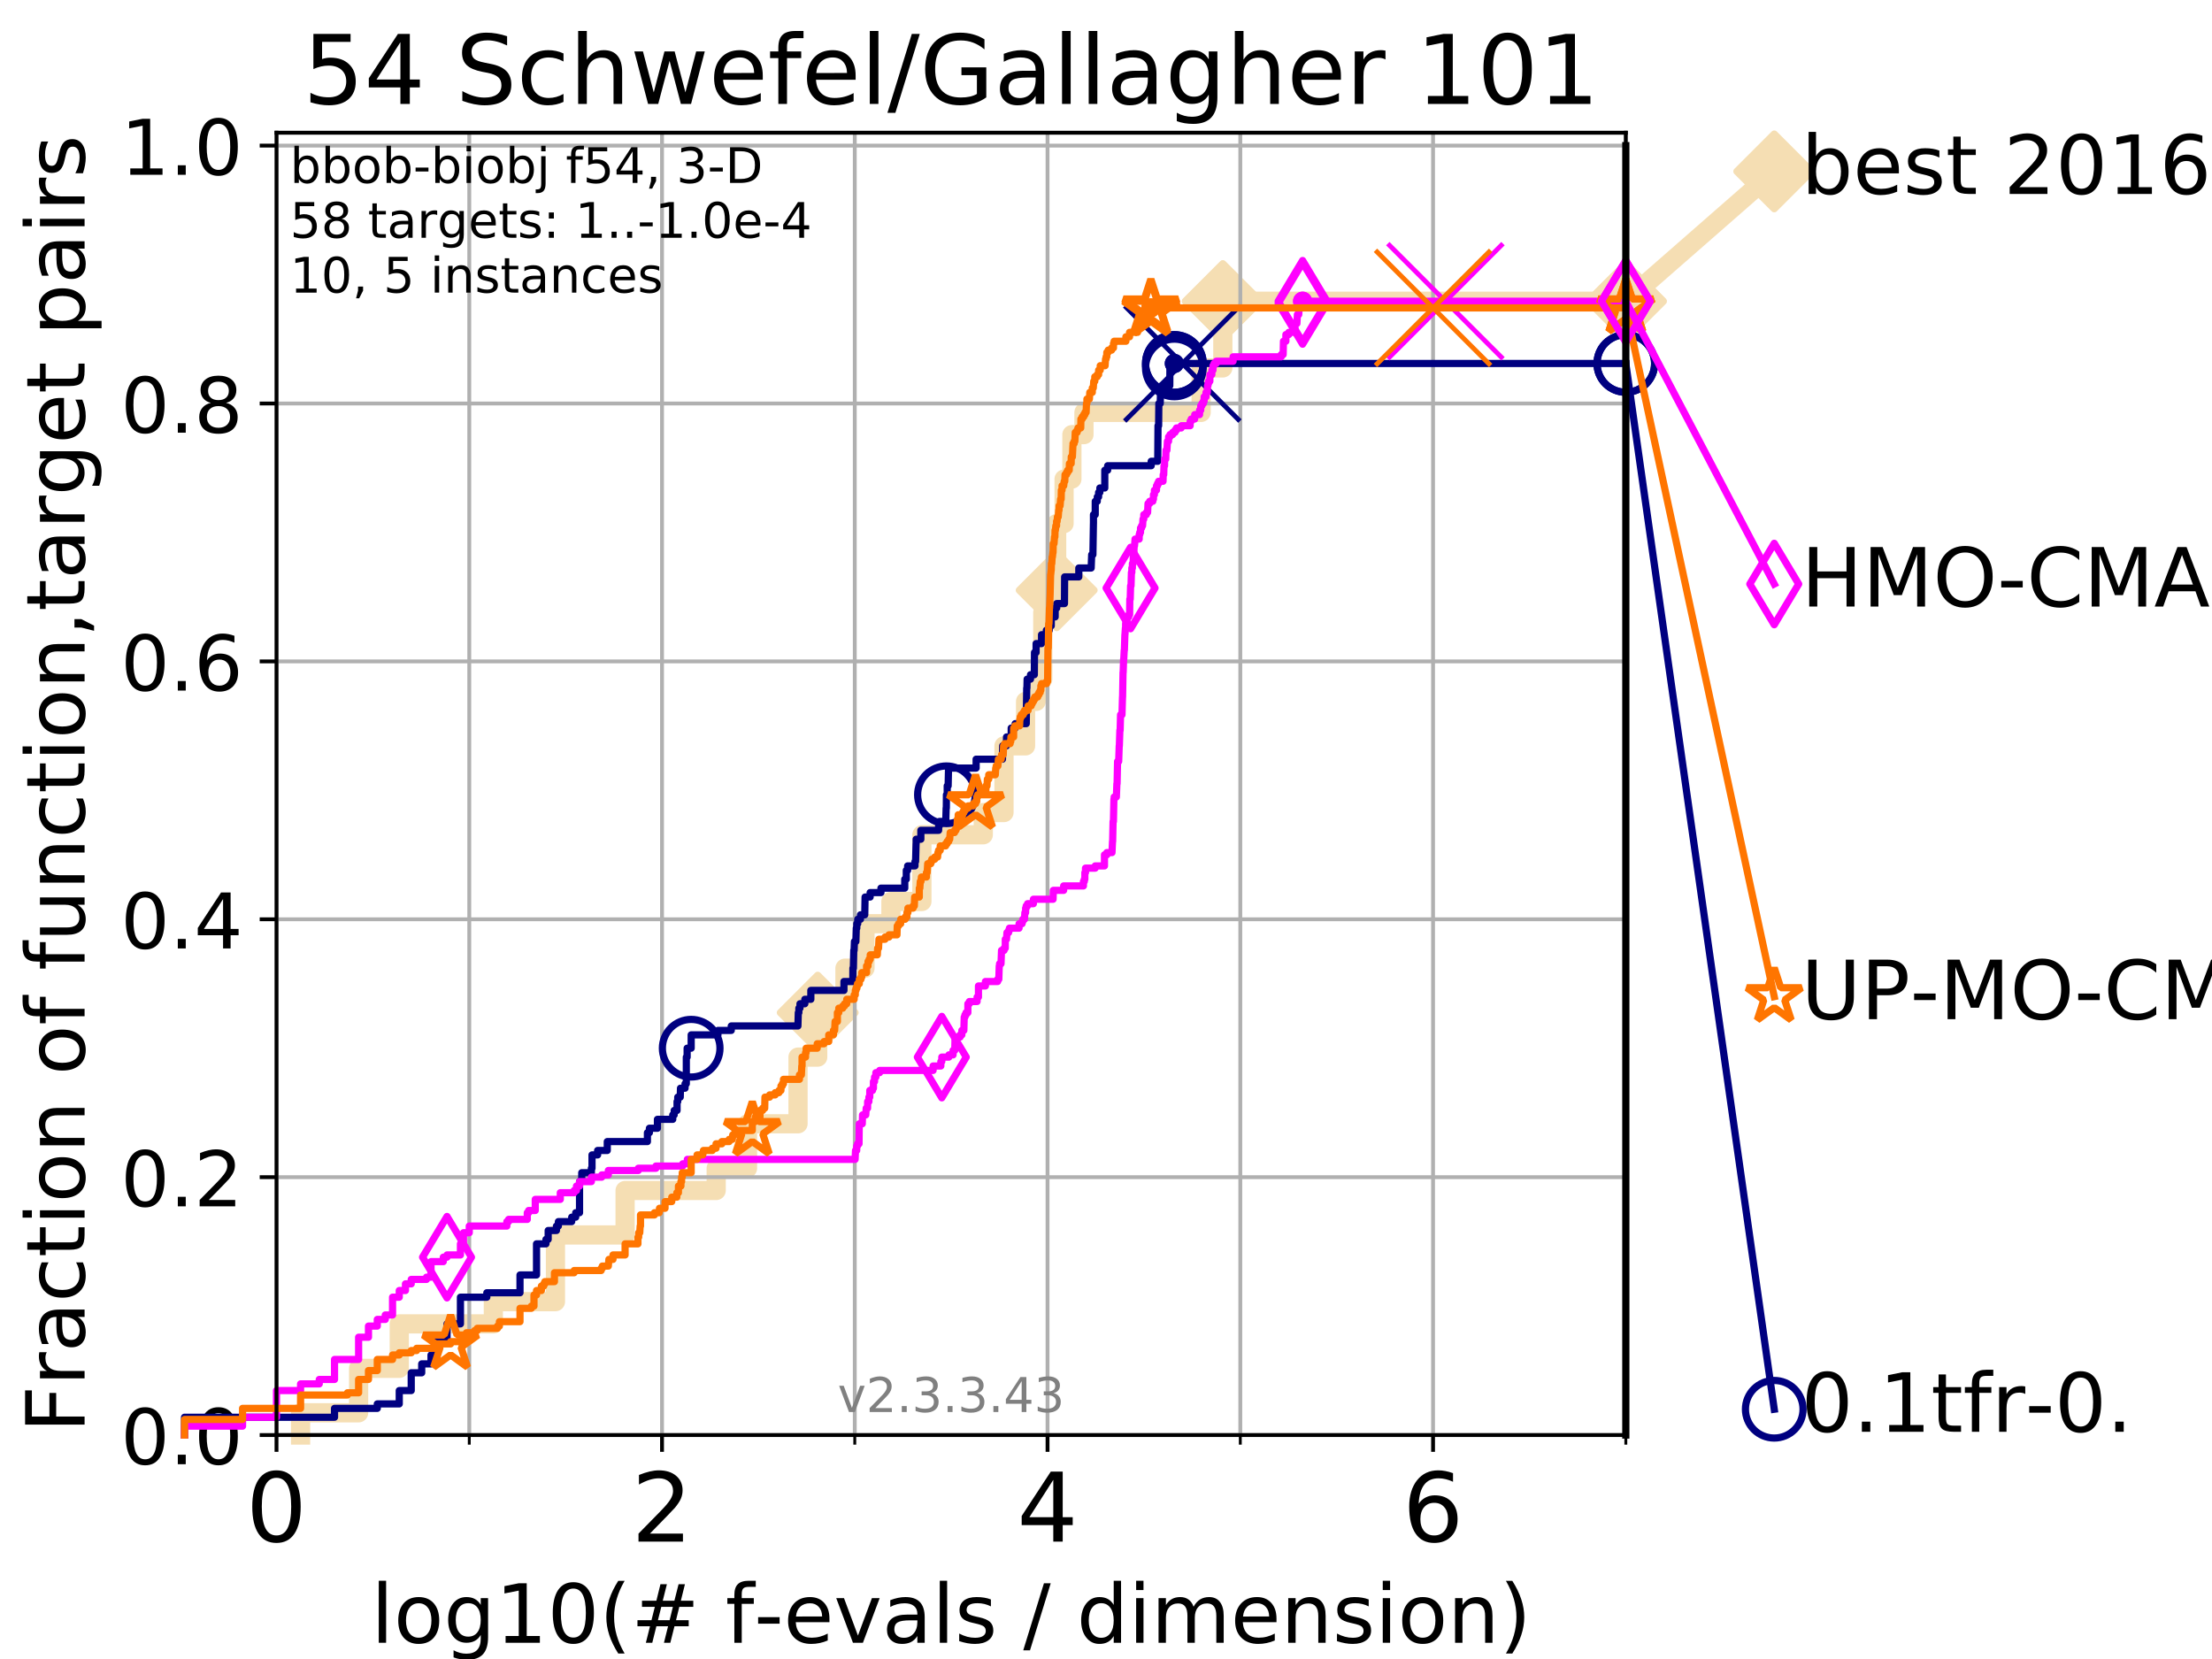 <?xml version="1.0" encoding="utf-8" standalone="no"?>
<!DOCTYPE svg PUBLIC "-//W3C//DTD SVG 1.1//EN"
  "http://www.w3.org/Graphics/SVG/1.1/DTD/svg11.dtd">
<!-- Created with matplotlib (https://matplotlib.org/) -->
<svg height="345.6pt" version="1.1" viewBox="0 0 460.8 345.6" width="460.8pt" xmlns="http://www.w3.org/2000/svg" xmlns:xlink="http://www.w3.org/1999/xlink">
 <defs>
  <style type="text/css">
*{stroke-linecap:butt;stroke-linejoin:round;}
  </style>
 </defs>
 <g id="figure_1">
  <g id="patch_1">
   <path d="M 0 345.6 
L 460.8 345.6 
L 460.8 0 
L 0 0 
z
" style="fill:#ffffff;"/>
  </g>
  <g id="axes_1">
   <g id="patch_2">
    <path d="M 57.6 298.944 
L 338.688 298.944 
L 338.688 27.648 
L 57.6 27.648 
z
" style="fill:#ffffff;"/>
   </g>
   <g id="line2d_1">
    <path d="M 62.617 298.944 
L 62.617 294.313 
L 74.705 294.313 
L 74.705 285.05 
L 83.172 285.05 
L 83.172 275.788 
L 102.772 275.788 
L 102.772 271.157 
L 115.711 271.157 
L 115.711 257.263 
L 130.219 257.263 
L 130.219 248.001 
L 149.196 248.001 
L 149.196 243.37 
L 155.721 243.37 
L 155.721 234.107 
L 166.244 234.107 
L 166.244 220.214 
L 170.347 220.214 
L 170.347 210.951 
L 176.021 210.951 
L 176.021 201.689 
L 180.193 201.689 
L 180.193 192.426 
L 185.592 192.426 
L 185.592 187.795 
L 192.047 187.795 
L 192.047 173.901 
L 204.838 173.901 
L 204.838 169.27 
L 209.15 169.27 
L 209.15 155.377 
L 213.645 155.377 
L 213.645 146.114 
L 215.857 146.114 
L 215.857 141.483 
L 217.229 141.483 
L 217.229 127.589 
L 219.009 127.589 
L 219.009 122.958 
L 220.124 122.958 
L 220.124 109.065 
L 221.665 109.065 
L 221.665 99.802 
L 223.296 99.802 
L 223.296 90.54 
L 225.808 90.54 
L 225.808 85.909 
L 250.219 85.909 
L 250.219 76.646 
L 254.737 76.646 
L 254.737 62.753 
L 338.688 62.753 
" style="fill:none;stroke:#f5deb3;stroke-linecap:square;stroke-width:4;"/>
   </g>
   <g id="line2d_2">
    <defs>
     <path d="M 0 7.778 
L 7.778 0 
L 0 -7.778 
L -7.778 0 
z
" id="m6b64cfb8f7" style="stroke:#f5deb3;stroke-linejoin:miter;stroke-width:1.5;"/>
    </defs>
    <g>
     <use style="fill:#f5deb3;stroke:#f5deb3;stroke-linejoin:miter;stroke-width:1.5;" x="170.347" xlink:href="#m6b64cfb8f7" y="210.951"/>
     <use style="fill:#f5deb3;stroke:#f5deb3;stroke-linejoin:miter;stroke-width:1.5;" x="220.124" xlink:href="#m6b64cfb8f7" y="122.958"/>
     <use style="fill:#f5deb3;stroke:#f5deb3;stroke-linejoin:miter;stroke-width:1.5;" x="254.737" xlink:href="#m6b64cfb8f7" y="62.753"/>
     <use style="fill:#f5deb3;stroke:#f5deb3;stroke-linejoin:miter;stroke-width:1.5;" x="254.737" xlink:href="#m6b64cfb8f7" y="62.753"/>
     <use style="fill:#f5deb3;stroke:#f5deb3;stroke-linejoin:miter;stroke-width:1.5;" x="338.688" xlink:href="#m6b64cfb8f7" y="62.753"/>
    </g>
   </g>
   <g id="line2d_3">
    <path style="fill:none;stroke:#f5deb3;stroke-linecap:square;stroke-width:4;"/>
    <g/>
   </g>
   <g id="line2d_4">
    <path d="M 338.688 62.753 
L 369.608 35.706 
" style="fill:none;stroke:#f5deb3;stroke-linecap:square;stroke-width:4;"/>
    <g>
     <use style="fill:#f5deb3;stroke:#f5deb3;stroke-linejoin:miter;stroke-width:1.5;" x="338.688" xlink:href="#m6b64cfb8f7" y="62.753"/>
     <use style="fill:#f5deb3;stroke:#f5deb3;stroke-linejoin:miter;stroke-width:1.5;" x="369.608" xlink:href="#m6b64cfb8f7" y="35.706"/>
    </g>
   </g>
   <g id="matplotlib.axis_1">
    <g id="xtick_1">
     <g id="line2d_5">
      <path clip-path="url(#pf9404b7dab)" d="M 57.6 298.944 
L 57.6 27.648 
" style="fill:none;stroke:#b0b0b0;stroke-linecap:square;stroke-width:0.8;"/>
     </g>
     <g id="line2d_6">
      <defs>
       <path d="M 0 0 
L 0 3.5 
" id="m145af136ab" style="stroke:#000000;stroke-width:0.8;"/>
      </defs>
      <g>
       <use style="stroke:#000000;stroke-width:0.8;" x="57.6" xlink:href="#m145af136ab" y="298.944"/>
      </g>
     </g>
     <g id="text_1">
      <!-- 0 -->
      <defs>
       <path d="M 31.781 66.406 
Q 24.172 66.406 20.328 58.906 
Q 16.5 51.422 16.5 36.375 
Q 16.5 21.391 20.328 13.891 
Q 24.172 6.391 31.781 6.391 
Q 39.453 6.391 43.281 13.891 
Q 47.125 21.391 47.125 36.375 
Q 47.125 51.422 43.281 58.906 
Q 39.453 66.406 31.781 66.406 
z
M 31.781 74.219 
Q 44.047 74.219 50.516 64.516 
Q 56.984 54.828 56.984 36.375 
Q 56.984 17.969 50.516 8.266 
Q 44.047 -1.422 31.781 -1.422 
Q 19.531 -1.422 13.062 8.266 
Q 6.594 17.969 6.594 36.375 
Q 6.594 54.828 13.062 64.516 
Q 19.531 74.219 31.781 74.219 
z
" id="DejaVuSans-48"/>
      </defs>
      <g transform="translate(51.237 321.141)scale(0.2 -0.2)">
       <use xlink:href="#DejaVuSans-48"/>
      </g>
     </g>
    </g>
    <g id="xtick_2">
     <g id="line2d_7">
      <path clip-path="url(#pf9404b7dab)" d="M 137.911 298.944 
L 137.911 27.648 
" style="fill:none;stroke:#b0b0b0;stroke-linecap:square;stroke-width:0.8;"/>
     </g>
     <g id="line2d_8">
      <g>
       <use style="stroke:#000000;stroke-width:0.8;" x="137.911" xlink:href="#m145af136ab" y="298.944"/>
      </g>
     </g>
     <g id="text_2">
      <!-- 2 -->
      <defs>
       <path d="M 19.188 8.297 
L 53.609 8.297 
L 53.609 0 
L 7.328 0 
L 7.328 8.297 
Q 12.938 14.109 22.625 23.891 
Q 32.328 33.688 34.812 36.531 
Q 39.547 41.844 41.422 45.531 
Q 43.312 49.219 43.312 52.781 
Q 43.312 58.594 39.234 62.25 
Q 35.156 65.922 28.609 65.922 
Q 23.969 65.922 18.812 64.312 
Q 13.672 62.703 7.812 59.422 
L 7.812 69.391 
Q 13.766 71.781 18.938 73 
Q 24.125 74.219 28.422 74.219 
Q 39.75 74.219 46.484 68.547 
Q 53.219 62.891 53.219 53.422 
Q 53.219 48.922 51.531 44.891 
Q 49.859 40.875 45.406 35.406 
Q 44.188 33.984 37.641 27.219 
Q 31.109 20.453 19.188 8.297 
z
" id="DejaVuSans-50"/>
      </defs>
      <g transform="translate(131.548 321.141)scale(0.2 -0.2)">
       <use xlink:href="#DejaVuSans-50"/>
      </g>
     </g>
    </g>
    <g id="xtick_3">
     <g id="line2d_9">
      <path clip-path="url(#pf9404b7dab)" d="M 218.222 298.944 
L 218.222 27.648 
" style="fill:none;stroke:#b0b0b0;stroke-linecap:square;stroke-width:0.8;"/>
     </g>
     <g id="line2d_10">
      <g>
       <use style="stroke:#000000;stroke-width:0.8;" x="218.222" xlink:href="#m145af136ab" y="298.944"/>
      </g>
     </g>
     <g id="text_3">
      <!-- 4 -->
      <defs>
       <path d="M 37.797 64.312 
L 12.891 25.391 
L 37.797 25.391 
z
M 35.203 72.906 
L 47.609 72.906 
L 47.609 25.391 
L 58.016 25.391 
L 58.016 17.188 
L 47.609 17.188 
L 47.609 0 
L 37.797 0 
L 37.797 17.188 
L 4.891 17.188 
L 4.891 26.703 
z
" id="DejaVuSans-52"/>
      </defs>
      <g transform="translate(211.859 321.141)scale(0.2 -0.2)">
       <use xlink:href="#DejaVuSans-52"/>
      </g>
     </g>
    </g>
    <g id="xtick_4">
     <g id="line2d_11">
      <path clip-path="url(#pf9404b7dab)" d="M 298.533 298.944 
L 298.533 27.648 
" style="fill:none;stroke:#b0b0b0;stroke-linecap:square;stroke-width:0.8;"/>
     </g>
     <g id="line2d_12">
      <g>
       <use style="stroke:#000000;stroke-width:0.8;" x="298.533" xlink:href="#m145af136ab" y="298.944"/>
      </g>
     </g>
     <g id="text_4">
      <!-- 6 -->
      <defs>
       <path d="M 33.016 40.375 
Q 26.375 40.375 22.484 35.828 
Q 18.609 31.297 18.609 23.391 
Q 18.609 15.531 22.484 10.953 
Q 26.375 6.391 33.016 6.391 
Q 39.656 6.391 43.531 10.953 
Q 47.406 15.531 47.406 23.391 
Q 47.406 31.297 43.531 35.828 
Q 39.656 40.375 33.016 40.375 
z
M 52.594 71.297 
L 52.594 62.312 
Q 48.875 64.062 45.094 64.984 
Q 41.312 65.922 37.594 65.922 
Q 27.828 65.922 22.672 59.328 
Q 17.531 52.734 16.797 39.406 
Q 19.672 43.656 24.016 45.922 
Q 28.375 48.188 33.594 48.188 
Q 44.578 48.188 50.953 41.516 
Q 57.328 34.859 57.328 23.391 
Q 57.328 12.156 50.688 5.359 
Q 44.047 -1.422 33.016 -1.422 
Q 20.359 -1.422 13.672 8.266 
Q 6.984 17.969 6.984 36.375 
Q 6.984 53.656 15.188 63.938 
Q 23.391 74.219 37.203 74.219 
Q 40.922 74.219 44.703 73.484 
Q 48.484 72.75 52.594 71.297 
z
" id="DejaVuSans-54"/>
      </defs>
      <g transform="translate(292.17 321.141)scale(0.2 -0.2)">
       <use xlink:href="#DejaVuSans-54"/>
      </g>
     </g>
    </g>
    <g id="xtick_5">
     <g id="line2d_13">
      <path clip-path="url(#pf9404b7dab)" d="M 97.755 298.944 
L 97.755 27.648 
" style="fill:none;stroke:#b0b0b0;stroke-linecap:square;stroke-width:0.8;"/>
     </g>
     <g id="line2d_14">
      <defs>
       <path d="M 0 0 
L 0 2 
" id="m25b8caf06a" style="stroke:#000000;stroke-width:0.6;"/>
      </defs>
      <g>
       <use style="stroke:#000000;stroke-width:0.6;" x="97.755" xlink:href="#m25b8caf06a" y="298.944"/>
      </g>
     </g>
    </g>
    <g id="xtick_6">
     <g id="line2d_15">
      <path clip-path="url(#pf9404b7dab)" d="M 178.066 298.944 
L 178.066 27.648 
" style="fill:none;stroke:#b0b0b0;stroke-linecap:square;stroke-width:0.8;"/>
     </g>
     <g id="line2d_16">
      <g>
       <use style="stroke:#000000;stroke-width:0.6;" x="178.066" xlink:href="#m25b8caf06a" y="298.944"/>
      </g>
     </g>
    </g>
    <g id="xtick_7">
     <g id="line2d_17">
      <path clip-path="url(#pf9404b7dab)" d="M 258.377 298.944 
L 258.377 27.648 
" style="fill:none;stroke:#b0b0b0;stroke-linecap:square;stroke-width:0.8;"/>
     </g>
     <g id="line2d_18">
      <g>
       <use style="stroke:#000000;stroke-width:0.6;" x="258.377" xlink:href="#m25b8caf06a" y="298.944"/>
      </g>
     </g>
    </g>
    <g id="xtick_8">
     <g id="line2d_19">
      <path clip-path="url(#pf9404b7dab)" d="M 338.688 298.944 
L 338.688 27.648 
" style="fill:none;stroke:#b0b0b0;stroke-linecap:square;stroke-width:0.8;"/>
     </g>
     <g id="line2d_20">
      <g>
       <use style="stroke:#000000;stroke-width:0.6;" x="338.688" xlink:href="#m25b8caf06a" y="298.944"/>
      </g>
     </g>
    </g>
    <g id="text_5">
     <!-- log10(# f-evals / dimension) -->
     <defs>
      <path d="M 9.422 75.984 
L 18.406 75.984 
L 18.406 0 
L 9.422 0 
z
" id="DejaVuSans-108"/>
      <path d="M 30.609 48.391 
Q 23.391 48.391 19.188 42.75 
Q 14.984 37.109 14.984 27.297 
Q 14.984 17.484 19.156 11.844 
Q 23.344 6.203 30.609 6.203 
Q 37.797 6.203 41.984 11.859 
Q 46.188 17.531 46.188 27.297 
Q 46.188 37.016 41.984 42.703 
Q 37.797 48.391 30.609 48.391 
z
M 30.609 56 
Q 42.328 56 49.016 48.375 
Q 55.719 40.766 55.719 27.297 
Q 55.719 13.875 49.016 6.219 
Q 42.328 -1.422 30.609 -1.422 
Q 18.844 -1.422 12.172 6.219 
Q 5.516 13.875 5.516 27.297 
Q 5.516 40.766 12.172 48.375 
Q 18.844 56 30.609 56 
z
" id="DejaVuSans-111"/>
      <path d="M 45.406 27.984 
Q 45.406 37.75 41.375 43.109 
Q 37.359 48.484 30.078 48.484 
Q 22.859 48.484 18.828 43.109 
Q 14.797 37.75 14.797 27.984 
Q 14.797 18.266 18.828 12.891 
Q 22.859 7.516 30.078 7.516 
Q 37.359 7.516 41.375 12.891 
Q 45.406 18.266 45.406 27.984 
z
M 54.391 6.781 
Q 54.391 -7.172 48.188 -13.984 
Q 42 -20.797 29.203 -20.797 
Q 24.469 -20.797 20.266 -20.094 
Q 16.062 -19.391 12.109 -17.922 
L 12.109 -9.188 
Q 16.062 -11.328 19.922 -12.344 
Q 23.781 -13.375 27.781 -13.375 
Q 36.625 -13.375 41.016 -8.766 
Q 45.406 -4.156 45.406 5.172 
L 45.406 9.625 
Q 42.625 4.781 38.281 2.391 
Q 33.938 0 27.875 0 
Q 17.828 0 11.672 7.656 
Q 5.516 15.328 5.516 27.984 
Q 5.516 40.672 11.672 48.328 
Q 17.828 56 27.875 56 
Q 33.938 56 38.281 53.609 
Q 42.625 51.219 45.406 46.391 
L 45.406 54.688 
L 54.391 54.688 
z
" id="DejaVuSans-103"/>
      <path d="M 12.406 8.297 
L 28.516 8.297 
L 28.516 63.922 
L 10.984 60.406 
L 10.984 69.391 
L 28.422 72.906 
L 38.281 72.906 
L 38.281 8.297 
L 54.391 8.297 
L 54.391 0 
L 12.406 0 
z
" id="DejaVuSans-49"/>
      <path d="M 31 75.875 
Q 24.469 64.656 21.281 53.656 
Q 18.109 42.672 18.109 31.391 
Q 18.109 20.125 21.312 9.062 
Q 24.516 -2 31 -13.188 
L 23.188 -13.188 
Q 15.875 -1.703 12.234 9.375 
Q 8.594 20.453 8.594 31.391 
Q 8.594 42.281 12.203 53.312 
Q 15.828 64.359 23.188 75.875 
z
" id="DejaVuSans-40"/>
      <path d="M 51.125 44 
L 36.922 44 
L 32.812 27.688 
L 47.125 27.688 
z
M 43.797 71.781 
L 38.719 51.516 
L 52.984 51.516 
L 58.109 71.781 
L 65.922 71.781 
L 60.891 51.516 
L 76.125 51.516 
L 76.125 44 
L 58.984 44 
L 54.984 27.688 
L 70.516 27.688 
L 70.516 20.219 
L 53.078 20.219 
L 48 0 
L 40.188 0 
L 45.219 20.219 
L 30.906 20.219 
L 25.875 0 
L 18.016 0 
L 23.094 20.219 
L 7.719 20.219 
L 7.719 27.688 
L 24.906 27.688 
L 29 44 
L 13.281 44 
L 13.281 51.516 
L 30.906 51.516 
L 35.891 71.781 
z
" id="DejaVuSans-35"/>
      <path id="DejaVuSans-32"/>
      <path d="M 37.109 75.984 
L 37.109 68.5 
L 28.516 68.5 
Q 23.688 68.5 21.797 66.547 
Q 19.922 64.594 19.922 59.516 
L 19.922 54.688 
L 34.719 54.688 
L 34.719 47.703 
L 19.922 47.703 
L 19.922 0 
L 10.891 0 
L 10.891 47.703 
L 2.297 47.703 
L 2.297 54.688 
L 10.891 54.688 
L 10.891 58.5 
Q 10.891 67.625 15.141 71.797 
Q 19.391 75.984 28.609 75.984 
z
" id="DejaVuSans-102"/>
      <path d="M 4.891 31.391 
L 31.203 31.391 
L 31.203 23.391 
L 4.891 23.391 
z
" id="DejaVuSans-45"/>
      <path d="M 56.203 29.594 
L 56.203 25.203 
L 14.891 25.203 
Q 15.484 15.922 20.484 11.062 
Q 25.484 6.203 34.422 6.203 
Q 39.594 6.203 44.453 7.469 
Q 49.312 8.734 54.109 11.281 
L 54.109 2.781 
Q 49.266 0.734 44.188 -0.344 
Q 39.109 -1.422 33.891 -1.422 
Q 20.797 -1.422 13.156 6.188 
Q 5.516 13.812 5.516 26.812 
Q 5.516 40.234 12.766 48.109 
Q 20.016 56 32.328 56 
Q 43.359 56 49.781 48.891 
Q 56.203 41.797 56.203 29.594 
z
M 47.219 32.234 
Q 47.125 39.594 43.094 43.984 
Q 39.062 48.391 32.422 48.391 
Q 24.906 48.391 20.391 44.141 
Q 15.875 39.891 15.188 32.172 
z
" id="DejaVuSans-101"/>
      <path d="M 2.984 54.688 
L 12.5 54.688 
L 29.594 8.797 
L 46.688 54.688 
L 56.203 54.688 
L 35.688 0 
L 23.484 0 
z
" id="DejaVuSans-118"/>
      <path d="M 34.281 27.484 
Q 23.391 27.484 19.188 25 
Q 14.984 22.516 14.984 16.5 
Q 14.984 11.719 18.141 8.906 
Q 21.297 6.109 26.703 6.109 
Q 34.188 6.109 38.703 11.406 
Q 43.219 16.703 43.219 25.484 
L 43.219 27.484 
z
M 52.203 31.203 
L 52.203 0 
L 43.219 0 
L 43.219 8.297 
Q 40.141 3.328 35.547 0.953 
Q 30.953 -1.422 24.312 -1.422 
Q 15.922 -1.422 10.953 3.297 
Q 6 8.016 6 15.922 
Q 6 25.141 12.172 29.828 
Q 18.359 34.516 30.609 34.516 
L 43.219 34.516 
L 43.219 35.406 
Q 43.219 41.609 39.141 45 
Q 35.062 48.391 27.688 48.391 
Q 23 48.391 18.547 47.266 
Q 14.109 46.141 10.016 43.891 
L 10.016 52.203 
Q 14.938 54.109 19.578 55.047 
Q 24.219 56 28.609 56 
Q 40.484 56 46.344 49.844 
Q 52.203 43.703 52.203 31.203 
z
" id="DejaVuSans-97"/>
      <path d="M 44.281 53.078 
L 44.281 44.578 
Q 40.484 46.531 36.375 47.5 
Q 32.281 48.484 27.875 48.484 
Q 21.188 48.484 17.844 46.438 
Q 14.5 44.391 14.5 40.281 
Q 14.5 37.156 16.891 35.375 
Q 19.281 33.594 26.516 31.984 
L 29.594 31.297 
Q 39.156 29.25 43.188 25.516 
Q 47.219 21.781 47.219 15.094 
Q 47.219 7.469 41.188 3.016 
Q 35.156 -1.422 24.609 -1.422 
Q 20.219 -1.422 15.453 -0.562 
Q 10.688 0.297 5.422 2 
L 5.422 11.281 
Q 10.406 8.688 15.234 7.391 
Q 20.062 6.109 24.812 6.109 
Q 31.156 6.109 34.562 8.281 
Q 37.984 10.453 37.984 14.406 
Q 37.984 18.062 35.516 20.016 
Q 33.062 21.969 24.703 23.781 
L 21.578 24.516 
Q 13.234 26.266 9.516 29.906 
Q 5.812 33.547 5.812 39.891 
Q 5.812 47.609 11.281 51.797 
Q 16.75 56 26.812 56 
Q 31.781 56 36.172 55.266 
Q 40.578 54.547 44.281 53.078 
z
" id="DejaVuSans-115"/>
      <path d="M 25.391 72.906 
L 33.688 72.906 
L 8.297 -9.281 
L 0 -9.281 
z
" id="DejaVuSans-47"/>
      <path d="M 45.406 46.391 
L 45.406 75.984 
L 54.391 75.984 
L 54.391 0 
L 45.406 0 
L 45.406 8.203 
Q 42.578 3.328 38.25 0.953 
Q 33.938 -1.422 27.875 -1.422 
Q 17.969 -1.422 11.734 6.484 
Q 5.516 14.406 5.516 27.297 
Q 5.516 40.188 11.734 48.094 
Q 17.969 56 27.875 56 
Q 33.938 56 38.25 53.625 
Q 42.578 51.266 45.406 46.391 
z
M 14.797 27.297 
Q 14.797 17.391 18.875 11.75 
Q 22.953 6.109 30.078 6.109 
Q 37.203 6.109 41.297 11.75 
Q 45.406 17.391 45.406 27.297 
Q 45.406 37.203 41.297 42.844 
Q 37.203 48.484 30.078 48.484 
Q 22.953 48.484 18.875 42.844 
Q 14.797 37.203 14.797 27.297 
z
" id="DejaVuSans-100"/>
      <path d="M 9.422 54.688 
L 18.406 54.688 
L 18.406 0 
L 9.422 0 
z
M 9.422 75.984 
L 18.406 75.984 
L 18.406 64.594 
L 9.422 64.594 
z
" id="DejaVuSans-105"/>
      <path d="M 52 44.188 
Q 55.375 50.25 60.062 53.125 
Q 64.75 56 71.094 56 
Q 79.641 56 84.281 50.016 
Q 88.922 44.047 88.922 33.016 
L 88.922 0 
L 79.891 0 
L 79.891 32.719 
Q 79.891 40.578 77.094 44.375 
Q 74.312 48.188 68.609 48.188 
Q 61.625 48.188 57.562 43.547 
Q 53.516 38.922 53.516 30.906 
L 53.516 0 
L 44.484 0 
L 44.484 32.719 
Q 44.484 40.625 41.703 44.406 
Q 38.922 48.188 33.109 48.188 
Q 26.219 48.188 22.156 43.531 
Q 18.109 38.875 18.109 30.906 
L 18.109 0 
L 9.078 0 
L 9.078 54.688 
L 18.109 54.688 
L 18.109 46.188 
Q 21.188 51.219 25.484 53.609 
Q 29.781 56 35.688 56 
Q 41.656 56 45.828 52.969 
Q 50 49.953 52 44.188 
z
" id="DejaVuSans-109"/>
      <path d="M 54.891 33.016 
L 54.891 0 
L 45.906 0 
L 45.906 32.719 
Q 45.906 40.484 42.875 44.328 
Q 39.844 48.188 33.797 48.188 
Q 26.516 48.188 22.312 43.547 
Q 18.109 38.922 18.109 30.906 
L 18.109 0 
L 9.078 0 
L 9.078 54.688 
L 18.109 54.688 
L 18.109 46.188 
Q 21.344 51.125 25.703 53.562 
Q 30.078 56 35.797 56 
Q 45.219 56 50.047 50.172 
Q 54.891 44.344 54.891 33.016 
z
" id="DejaVuSans-110"/>
      <path d="M 8.016 75.875 
L 15.828 75.875 
Q 23.141 64.359 26.781 53.312 
Q 30.422 42.281 30.422 31.391 
Q 30.422 20.453 26.781 9.375 
Q 23.141 -1.703 15.828 -13.188 
L 8.016 -13.188 
Q 14.5 -2 17.703 9.062 
Q 20.906 20.125 20.906 31.391 
Q 20.906 42.672 17.703 53.656 
Q 14.5 64.656 8.016 75.875 
z
" id="DejaVuSans-41"/>
     </defs>
     <g transform="translate(77.303 342.218)scale(0.17 -0.17)">
      <use xlink:href="#DejaVuSans-108"/>
      <use x="27.783" xlink:href="#DejaVuSans-111"/>
      <use x="88.965" xlink:href="#DejaVuSans-103"/>
      <use x="152.441" xlink:href="#DejaVuSans-49"/>
      <use x="216.064" xlink:href="#DejaVuSans-48"/>
      <use x="279.688" xlink:href="#DejaVuSans-40"/>
      <use x="318.701" xlink:href="#DejaVuSans-35"/>
      <use x="402.49" xlink:href="#DejaVuSans-32"/>
      <use x="434.277" xlink:href="#DejaVuSans-102"/>
      <use x="469.404" xlink:href="#DejaVuSans-45"/>
      <use x="505.488" xlink:href="#DejaVuSans-101"/>
      <use x="567.012" xlink:href="#DejaVuSans-118"/>
      <use x="626.191" xlink:href="#DejaVuSans-97"/>
      <use x="687.471" xlink:href="#DejaVuSans-108"/>
      <use x="715.254" xlink:href="#DejaVuSans-115"/>
      <use x="767.354" xlink:href="#DejaVuSans-32"/>
      <use x="799.141" xlink:href="#DejaVuSans-47"/>
      <use x="832.832" xlink:href="#DejaVuSans-32"/>
      <use x="864.619" xlink:href="#DejaVuSans-100"/>
      <use x="928.096" xlink:href="#DejaVuSans-105"/>
      <use x="955.879" xlink:href="#DejaVuSans-109"/>
      <use x="1053.291" xlink:href="#DejaVuSans-101"/>
      <use x="1114.814" xlink:href="#DejaVuSans-110"/>
      <use x="1178.193" xlink:href="#DejaVuSans-115"/>
      <use x="1230.293" xlink:href="#DejaVuSans-105"/>
      <use x="1258.076" xlink:href="#DejaVuSans-111"/>
      <use x="1319.258" xlink:href="#DejaVuSans-110"/>
      <use x="1382.637" xlink:href="#DejaVuSans-41"/>
     </g>
    </g>
   </g>
   <g id="matplotlib.axis_2">
    <g id="ytick_1">
     <g id="line2d_21">
      <path clip-path="url(#pf9404b7dab)" d="M 57.6 298.944 
L 338.688 298.944 
" style="fill:none;stroke:#b0b0b0;stroke-linecap:square;stroke-width:0.8;"/>
     </g>
     <g id="line2d_22">
      <defs>
       <path d="M 0 0 
L -3.5 0 
" id="mcb303ce762" style="stroke:#000000;stroke-width:0.8;"/>
      </defs>
      <g>
       <use style="stroke:#000000;stroke-width:0.8;" x="57.6" xlink:href="#mcb303ce762" y="298.944"/>
      </g>
     </g>
     <g id="text_6">
      <!-- 0.0 -->
      <defs>
       <path d="M 10.688 12.406 
L 21 12.406 
L 21 0 
L 10.688 0 
z
" id="DejaVuSans-46"/>
      </defs>
      <g transform="translate(25.155 305.023)scale(0.16 -0.16)">
       <use xlink:href="#DejaVuSans-48"/>
       <use x="63.623" xlink:href="#DejaVuSans-46"/>
       <use x="95.41" xlink:href="#DejaVuSans-48"/>
      </g>
     </g>
    </g>
    <g id="ytick_2">
     <g id="line2d_23">
      <path clip-path="url(#pf9404b7dab)" d="M 57.6 245.222 
L 338.688 245.222 
" style="fill:none;stroke:#b0b0b0;stroke-linecap:square;stroke-width:0.8;"/>
     </g>
     <g id="line2d_24">
      <g>
       <use style="stroke:#000000;stroke-width:0.8;" x="57.6" xlink:href="#mcb303ce762" y="245.222"/>
      </g>
     </g>
     <g id="text_7">
      <!-- 0.2 -->
      <g transform="translate(25.155 251.301)scale(0.16 -0.16)">
       <use xlink:href="#DejaVuSans-48"/>
       <use x="63.623" xlink:href="#DejaVuSans-46"/>
       <use x="95.41" xlink:href="#DejaVuSans-50"/>
      </g>
     </g>
    </g>
    <g id="ytick_3">
     <g id="line2d_25">
      <path clip-path="url(#pf9404b7dab)" d="M 57.6 191.5 
L 338.688 191.5 
" style="fill:none;stroke:#b0b0b0;stroke-linecap:square;stroke-width:0.8;"/>
     </g>
     <g id="line2d_26">
      <g>
       <use style="stroke:#000000;stroke-width:0.8;" x="57.6" xlink:href="#mcb303ce762" y="191.5"/>
      </g>
     </g>
     <g id="text_8">
      <!-- 0.4 -->
      <g transform="translate(25.155 197.579)scale(0.16 -0.16)">
       <use xlink:href="#DejaVuSans-48"/>
       <use x="63.623" xlink:href="#DejaVuSans-46"/>
       <use x="95.41" xlink:href="#DejaVuSans-52"/>
      </g>
     </g>
    </g>
    <g id="ytick_4">
     <g id="line2d_27">
      <path clip-path="url(#pf9404b7dab)" d="M 57.6 137.778 
L 338.688 137.778 
" style="fill:none;stroke:#b0b0b0;stroke-linecap:square;stroke-width:0.8;"/>
     </g>
     <g id="line2d_28">
      <g>
       <use style="stroke:#000000;stroke-width:0.8;" x="57.6" xlink:href="#mcb303ce762" y="137.778"/>
      </g>
     </g>
     <g id="text_9">
      <!-- 0.6 -->
      <g transform="translate(25.155 143.857)scale(0.16 -0.16)">
       <use xlink:href="#DejaVuSans-48"/>
       <use x="63.623" xlink:href="#DejaVuSans-46"/>
       <use x="95.41" xlink:href="#DejaVuSans-54"/>
      </g>
     </g>
    </g>
    <g id="ytick_5">
     <g id="line2d_29">
      <path clip-path="url(#pf9404b7dab)" d="M 57.6 84.056 
L 338.688 84.056 
" style="fill:none;stroke:#b0b0b0;stroke-linecap:square;stroke-width:0.8;"/>
     </g>
     <g id="line2d_30">
      <g>
       <use style="stroke:#000000;stroke-width:0.8;" x="57.6" xlink:href="#mcb303ce762" y="84.056"/>
      </g>
     </g>
     <g id="text_10">
      <!-- 0.8 -->
      <defs>
       <path d="M 31.781 34.625 
Q 24.75 34.625 20.719 30.859 
Q 16.703 27.094 16.703 20.516 
Q 16.703 13.922 20.719 10.156 
Q 24.75 6.391 31.781 6.391 
Q 38.812 6.391 42.859 10.172 
Q 46.922 13.969 46.922 20.516 
Q 46.922 27.094 42.891 30.859 
Q 38.875 34.625 31.781 34.625 
z
M 21.922 38.812 
Q 15.578 40.375 12.031 44.719 
Q 8.5 49.078 8.5 55.328 
Q 8.5 64.062 14.719 69.141 
Q 20.953 74.219 31.781 74.219 
Q 42.672 74.219 48.875 69.141 
Q 55.078 64.062 55.078 55.328 
Q 55.078 49.078 51.531 44.719 
Q 48 40.375 41.703 38.812 
Q 48.828 37.156 52.797 32.312 
Q 56.781 27.484 56.781 20.516 
Q 56.781 9.906 50.312 4.234 
Q 43.844 -1.422 31.781 -1.422 
Q 19.734 -1.422 13.25 4.234 
Q 6.781 9.906 6.781 20.516 
Q 6.781 27.484 10.781 32.312 
Q 14.797 37.156 21.922 38.812 
z
M 18.312 54.391 
Q 18.312 48.734 21.844 45.562 
Q 25.391 42.391 31.781 42.391 
Q 38.141 42.391 41.719 45.562 
Q 45.312 48.734 45.312 54.391 
Q 45.312 60.062 41.719 63.234 
Q 38.141 66.406 31.781 66.406 
Q 25.391 66.406 21.844 63.234 
Q 18.312 60.062 18.312 54.391 
z
" id="DejaVuSans-56"/>
      </defs>
      <g transform="translate(25.155 90.135)scale(0.16 -0.16)">
       <use xlink:href="#DejaVuSans-48"/>
       <use x="63.623" xlink:href="#DejaVuSans-46"/>
       <use x="95.41" xlink:href="#DejaVuSans-56"/>
      </g>
     </g>
    </g>
    <g id="ytick_6">
     <g id="line2d_31">
      <path clip-path="url(#pf9404b7dab)" d="M 57.6 30.334 
L 338.688 30.334 
" style="fill:none;stroke:#b0b0b0;stroke-linecap:square;stroke-width:0.8;"/>
     </g>
     <g id="line2d_32">
      <g>
       <use style="stroke:#000000;stroke-width:0.8;" x="57.6" xlink:href="#mcb303ce762" y="30.334"/>
      </g>
     </g>
     <g id="text_11">
      <!-- 1.0 -->
      <g transform="translate(25.155 36.413)scale(0.16 -0.16)">
       <use xlink:href="#DejaVuSans-49"/>
       <use x="63.623" xlink:href="#DejaVuSans-46"/>
       <use x="95.41" xlink:href="#DejaVuSans-48"/>
      </g>
     </g>
    </g>
    <g id="text_12">
     <!-- Fraction of function,target pairs -->
     <defs>
      <path d="M 9.812 72.906 
L 51.703 72.906 
L 51.703 64.594 
L 19.672 64.594 
L 19.672 43.109 
L 48.578 43.109 
L 48.578 34.812 
L 19.672 34.812 
L 19.672 0 
L 9.812 0 
z
" id="DejaVuSans-70"/>
      <path d="M 41.109 46.297 
Q 39.594 47.172 37.812 47.578 
Q 36.031 48 33.891 48 
Q 26.266 48 22.188 43.047 
Q 18.109 38.094 18.109 28.812 
L 18.109 0 
L 9.078 0 
L 9.078 54.688 
L 18.109 54.688 
L 18.109 46.188 
Q 20.953 51.172 25.484 53.578 
Q 30.031 56 36.531 56 
Q 37.453 56 38.578 55.875 
Q 39.703 55.766 41.062 55.516 
z
" id="DejaVuSans-114"/>
      <path d="M 48.781 52.594 
L 48.781 44.188 
Q 44.969 46.297 41.141 47.344 
Q 37.312 48.391 33.406 48.391 
Q 24.656 48.391 19.812 42.844 
Q 14.984 37.312 14.984 27.297 
Q 14.984 17.281 19.812 11.734 
Q 24.656 6.203 33.406 6.203 
Q 37.312 6.203 41.141 7.25 
Q 44.969 8.297 48.781 10.406 
L 48.781 2.094 
Q 45.016 0.344 40.984 -0.531 
Q 36.969 -1.422 32.422 -1.422 
Q 20.062 -1.422 12.781 6.344 
Q 5.516 14.109 5.516 27.297 
Q 5.516 40.672 12.859 48.328 
Q 20.219 56 33.016 56 
Q 37.156 56 41.109 55.141 
Q 45.062 54.297 48.781 52.594 
z
" id="DejaVuSans-99"/>
      <path d="M 18.312 70.219 
L 18.312 54.688 
L 36.812 54.688 
L 36.812 47.703 
L 18.312 47.703 
L 18.312 18.016 
Q 18.312 11.328 20.141 9.422 
Q 21.969 7.516 27.594 7.516 
L 36.812 7.516 
L 36.812 0 
L 27.594 0 
Q 17.188 0 13.234 3.875 
Q 9.281 7.766 9.281 18.016 
L 9.281 47.703 
L 2.688 47.703 
L 2.688 54.688 
L 9.281 54.688 
L 9.281 70.219 
z
" id="DejaVuSans-116"/>
      <path d="M 8.5 21.578 
L 8.5 54.688 
L 17.484 54.688 
L 17.484 21.922 
Q 17.484 14.156 20.5 10.266 
Q 23.531 6.391 29.594 6.391 
Q 36.859 6.391 41.078 11.031 
Q 45.312 15.672 45.312 23.688 
L 45.312 54.688 
L 54.297 54.688 
L 54.297 0 
L 45.312 0 
L 45.312 8.406 
Q 42.047 3.422 37.719 1 
Q 33.406 -1.422 27.688 -1.422 
Q 18.266 -1.422 13.375 4.438 
Q 8.5 10.297 8.5 21.578 
z
M 31.109 56 
z
" id="DejaVuSans-117"/>
      <path d="M 11.719 12.406 
L 22.016 12.406 
L 22.016 4 
L 14.016 -11.625 
L 7.719 -11.625 
L 11.719 4 
z
" id="DejaVuSans-44"/>
      <path d="M 18.109 8.203 
L 18.109 -20.797 
L 9.078 -20.797 
L 9.078 54.688 
L 18.109 54.688 
L 18.109 46.391 
Q 20.953 51.266 25.266 53.625 
Q 29.594 56 35.594 56 
Q 45.562 56 51.781 48.094 
Q 58.016 40.188 58.016 27.297 
Q 58.016 14.406 51.781 6.484 
Q 45.562 -1.422 35.594 -1.422 
Q 29.594 -1.422 25.266 0.953 
Q 20.953 3.328 18.109 8.203 
z
M 48.688 27.297 
Q 48.688 37.203 44.609 42.844 
Q 40.531 48.484 33.406 48.484 
Q 26.266 48.484 22.188 42.844 
Q 18.109 37.203 18.109 27.297 
Q 18.109 17.391 22.188 11.75 
Q 26.266 6.109 33.406 6.109 
Q 40.531 6.109 44.609 11.75 
Q 48.688 17.391 48.688 27.297 
z
" id="DejaVuSans-112"/>
     </defs>
     <g transform="translate(17.62 298.435)rotate(-90)scale(0.17 -0.17)">
      <use xlink:href="#DejaVuSans-70"/>
      <use x="57.41" xlink:href="#DejaVuSans-114"/>
      <use x="98.523" xlink:href="#DejaVuSans-97"/>
      <use x="159.803" xlink:href="#DejaVuSans-99"/>
      <use x="214.783" xlink:href="#DejaVuSans-116"/>
      <use x="253.992" xlink:href="#DejaVuSans-105"/>
      <use x="281.775" xlink:href="#DejaVuSans-111"/>
      <use x="342.957" xlink:href="#DejaVuSans-110"/>
      <use x="406.336" xlink:href="#DejaVuSans-32"/>
      <use x="438.123" xlink:href="#DejaVuSans-111"/>
      <use x="499.305" xlink:href="#DejaVuSans-102"/>
      <use x="534.51" xlink:href="#DejaVuSans-32"/>
      <use x="566.297" xlink:href="#DejaVuSans-102"/>
      <use x="601.502" xlink:href="#DejaVuSans-117"/>
      <use x="664.881" xlink:href="#DejaVuSans-110"/>
      <use x="728.26" xlink:href="#DejaVuSans-99"/>
      <use x="783.24" xlink:href="#DejaVuSans-116"/>
      <use x="822.449" xlink:href="#DejaVuSans-105"/>
      <use x="850.232" xlink:href="#DejaVuSans-111"/>
      <use x="911.414" xlink:href="#DejaVuSans-110"/>
      <use x="974.793" xlink:href="#DejaVuSans-44"/>
      <use x="1006.58" xlink:href="#DejaVuSans-116"/>
      <use x="1045.789" xlink:href="#DejaVuSans-97"/>
      <use x="1107.068" xlink:href="#DejaVuSans-114"/>
      <use x="1148.166" xlink:href="#DejaVuSans-103"/>
      <use x="1211.643" xlink:href="#DejaVuSans-101"/>
      <use x="1273.166" xlink:href="#DejaVuSans-116"/>
      <use x="1312.375" xlink:href="#DejaVuSans-32"/>
      <use x="1344.162" xlink:href="#DejaVuSans-112"/>
      <use x="1407.639" xlink:href="#DejaVuSans-97"/>
      <use x="1468.918" xlink:href="#DejaVuSans-105"/>
      <use x="1496.701" xlink:href="#DejaVuSans-114"/>
      <use x="1537.814" xlink:href="#DejaVuSans-115"/>
     </g>
    </g>
   </g>
   <g id="line2d_33">
    <defs>
     <path d="M 0 1.5 
C 0.398 1.5 0.779 1.342 1.061 1.061 
C 1.342 0.779 1.5 0.398 1.5 0 
C 1.5 -0.398 1.342 -0.779 1.061 -1.061 
C 0.779 -1.342 0.398 -1.5 0 -1.5 
C -0.398 -1.5 -0.779 -1.342 -1.061 -1.061 
C -1.342 -0.779 -1.5 -0.398 -1.5 0 
C -1.5 0.398 -1.342 0.779 -1.061 1.061 
C -0.779 1.342 -0.398 1.5 0 1.5 
z
" id="m2523d72dc1" style="stroke:#f5deb3;"/>
    </defs>
    <g>
     <use style="fill:#f5deb3;stroke:#f5deb3;" x="254.737" xlink:href="#m2523d72dc1" y="62.753"/>
     <use style="fill:#f5deb3;stroke:#f5deb3;" x="254.737" xlink:href="#m2523d72dc1" y="62.753"/>
    </g>
   </g>
   <g id="line2d_34">
    <defs>
     <path d="M 0 1.5 
C 0.398 1.5 0.779 1.342 1.061 1.061 
C 1.342 0.779 1.5 0.398 1.5 0 
C 1.5 -0.398 1.342 -0.779 1.061 -1.061 
C 0.779 -1.342 0.398 -1.5 0 -1.5 
C -0.398 -1.5 -0.779 -1.342 -1.061 -1.061 
C -1.342 -0.779 -1.5 -0.398 -1.5 0 
C -1.5 0.398 -1.342 0.779 -1.061 1.061 
C -0.779 1.342 -0.398 1.5 0 1.5 
z
" id="m8ad8d1e36d" style="stroke:#000080;"/>
    </defs>
    <g>
     <use style="fill:#000080;stroke:#000080;" x="244.639" xlink:href="#m8ad8d1e36d" y="75.72"/>
     <use style="fill:#000080;stroke:#000080;" x="244.639" xlink:href="#m8ad8d1e36d" y="75.72"/>
    </g>
   </g>
   <g id="line2d_35">
    <path d="M 38.441 298.944 
L 38.441 295.239 
L 69.688 295.239 
L 69.688 293.387 
L 78.596 293.387 
L 78.596 292.46 
L 83.172 292.46 
L 83.172 289.682 
L 85.667 289.682 
L 85.667 285.977 
L 87.85 285.977 
L 87.85 284.124 
L 89.79 284.124 
L 89.79 282.272 
L 90.684 282.272 
L 90.684 279.493 
L 93.122 279.493 
L 93.122 275.788 
L 95.918 275.788 
L 95.918 270.231 
L 101.413 270.231 
L 101.413 269.304 
L 108.326 269.304 
L 108.326 265.599 
L 111.768 265.599 
L 111.768 259.116 
L 113.735 259.116 
L 113.735 258.189 
L 114.194 258.189 
L 114.194 256.337 
L 115.918 256.337 
L 115.918 255.411 
L 116.323 255.411 
L 116.323 254.484 
L 119.097 254.484 
L 119.097 253.558 
L 119.932 253.558 
L 119.932 252.632 
L 120.728 252.632 
L 120.728 246.148 
L 121.189 246.148 
L 121.189 244.296 
L 123.193 244.296 
L 123.193 243.37 
L 123.327 243.37 
L 123.327 240.591 
L 124.495 240.591 
L 124.495 239.665 
L 126.507 239.665 
L 126.507 237.812 
L 134.87 237.812 
L 134.87 235.96 
L 135.281 235.96 
L 135.281 235.033 
L 136.955 235.033 
L 136.955 233.181 
L 140.145 233.181 
L 140.145 232.255 
L 140.449 232.255 
L 140.449 231.328 
L 141.042 231.328 
L 141.042 229.476 
L 141.187 229.476 
L 141.187 228.55 
L 141.709 228.55 
L 141.756 226.697 
L 142.708 226.697 
L 142.708 225.771 
L 142.971 225.771 
L 142.971 220.214 
L 143.144 220.214 
L 143.144 218.361 
L 143.985 218.361 
L 143.985 215.582 
L 149.557 215.582 
L 149.557 214.656 
L 152.335 214.656 
L 152.335 213.73 
L 166.221 213.73 
L 166.301 210.951 
L 166.415 210.951 
L 166.415 210.025 
L 166.651 210.025 
L 166.651 209.099 
L 167.662 209.099 
L 167.662 208.172 
L 168.914 208.172 
L 168.914 206.32 
L 175.811 206.32 
L 175.811 204.467 
L 177.655 204.467 
L 177.672 201.689 
L 177.773 201.689 
L 177.856 197.984 
L 177.926 197.984 
L 177.996 196.131 
L 178.297 196.131 
L 178.383 193.353 
L 178.486 193.353 
L 178.486 192.426 
L 178.683 192.426 
L 178.683 191.5 
L 179.252 191.5 
L 179.252 190.574 
L 180.146 190.574 
L 180.213 186.869 
L 181.265 186.869 
L 181.265 185.943 
L 183.518 185.943 
L 183.518 185.016 
L 188.478 185.016 
L 188.478 183.164 
L 188.798 183.164 
L 188.798 181.311 
L 189.078 181.311 
L 189.078 180.385 
L 190.61 180.385 
L 190.61 179.459 
L 190.732 179.459 
L 190.835 175.754 
L 190.852 175.754 
L 190.852 174.828 
L 191.83 174.828 
L 191.83 172.975 
L 195.534 172.975 
L 195.534 172.049 
L 195.693 172.049 
L 195.693 171.123 
L 197.019 171.123 
L 197.099 168.344 
L 197.136 168.344 
L 197.159 165.565 
L 197.32 165.565 
L 197.32 163.713 
L 197.515 163.713 
L 197.597 160.008 
L 203.345 160.008 
L 203.345 158.155 
L 208.836 158.155 
L 208.876 155.377 
L 209.661 155.377 
L 209.677 153.524 
L 210.651 153.524 
L 210.651 151.672 
L 211.489 151.672 
L 211.489 150.745 
L 213.788 150.745 
L 213.884 143.336 
L 213.927 143.336 
L 213.969 141.483 
L 214.673 141.483 
L 214.673 140.557 
L 215.469 140.557 
L 215.503 135.926 
L 215.84 135.926 
L 215.84 134.073 
L 216.97 134.073 
L 216.97 132.221 
L 217.971 132.221 
L 217.971 131.294 
L 218.58 131.294 
L 218.58 130.368 
L 218.997 130.368 
L 218.999 128.516 
L 219.809 128.516 
L 219.809 126.663 
L 220.137 126.663 
L 220.137 125.737 
L 221.749 125.737 
L 221.782 120.179 
L 224.734 120.179 
L 224.734 118.327 
L 227.312 118.327 
L 227.417 115.548 
L 227.671 115.548 
L 227.781 109.065 
L 227.787 109.065 
L 227.787 107.212 
L 228.155 107.212 
L 228.162 104.433 
L 228.583 104.433 
L 228.583 103.507 
L 228.858 103.507 
L 228.858 102.581 
L 229.119 102.581 
L 229.119 101.655 
L 230.144 101.655 
L 230.149 97.95 
L 230.746 97.95 
L 230.746 97.023 
L 239.811 97.023 
L 239.811 96.097 
L 241.178 96.097 
L 241.233 88.687 
L 241.363 88.687 
L 241.407 84.056 
L 241.695 84.056 
L 241.772 81.277 
L 242.041 81.277 
L 242.041 80.351 
L 243.689 80.351 
L 243.712 76.646 
L 244.639 76.646 
L 244.639 75.72 
L 338.688 75.72 
L 338.688 75.72 
" style="fill:none;stroke:#000080;stroke-linecap:square;stroke-width:1.5;"/>
   </g>
   <g id="line2d_36">
    <defs>
     <path d="M 0 6 
C 1.591 6 3.117 5.368 4.243 4.243 
C 5.368 3.117 6 1.591 6 0 
C 6 -1.591 5.368 -3.117 4.243 -4.243 
C 3.117 -5.368 1.591 -6 0 -6 
C -1.591 -6 -3.117 -5.368 -4.243 -4.243 
C -5.368 -3.117 -6 -1.591 -6 0 
C -6 1.591 -5.368 3.117 -4.243 4.243 
C -3.117 5.368 -1.591 6 0 6 
z
" id="m265d142ccf" style="stroke:#000080;stroke-width:1.5;"/>
    </defs>
    <g>
     <use style="fill-opacity:0;stroke:#000080;stroke-width:1.5;" x="143.985" xlink:href="#m265d142ccf" y="218.361"/>
     <use style="fill-opacity:0;stroke:#000080;stroke-width:1.5;" x="197.159" xlink:href="#m265d142ccf" y="165.565"/>
     <use style="fill-opacity:0;stroke:#000080;stroke-width:1.5;" x="244.639" xlink:href="#m265d142ccf" y="76.646"/>
     <use style="fill-opacity:0;stroke:#000080;stroke-width:1.5;" x="244.639" xlink:href="#m265d142ccf" y="75.72"/>
     <use style="fill-opacity:0;stroke:#000080;stroke-width:1.5;" x="244.639" xlink:href="#m265d142ccf" y="75.72"/>
     <use style="fill-opacity:0;stroke:#000080;stroke-width:1.5;" x="338.688" xlink:href="#m265d142ccf" y="75.72"/>
    </g>
   </g>
   <g id="line2d_37">
    <path style="fill:none;stroke:#000080;stroke-linecap:square;stroke-width:1.5;"/>
    <g/>
   </g>
   <g id="line2d_38">
    <path clip-path="url(#pf9404b7dab)" d="M 246.29 75.72 
" style="fill:none;stroke:#000080;stroke-linecap:square;stroke-width:1.5;"/>
    <defs>
     <path d="M -12 12 
L 12 -12 
M -12 -12 
L 12 12 
" id="mf65e543545" style="stroke:#000080;"/>
    </defs>
    <g clip-path="url(#pf9404b7dab)">
     <use style="fill:#000080;stroke:#000080;" x="246.29" xlink:href="#mf65e543545" y="75.72"/>
    </g>
   </g>
   <g id="line2d_39">
    <defs>
     <path d="M 0 1.5 
C 0.398 1.5 0.779 1.342 1.061 1.061 
C 1.342 0.779 1.5 0.398 1.5 0 
C 1.5 -0.398 1.342 -0.779 1.061 -1.061 
C 0.779 -1.342 0.398 -1.5 0 -1.5 
C -0.398 -1.5 -0.779 -1.342 -1.061 -1.061 
C -1.342 -0.779 -1.5 -0.398 -1.5 0 
C -1.5 0.398 -1.342 0.779 -1.061 1.061 
C -0.779 1.342 -0.398 1.5 0 1.5 
z
" id="mb7354cdb55" style="stroke:#ff00ff;"/>
    </defs>
    <g>
     <use style="fill:#ff00ff;stroke:#ff00ff;" x="271.358" xlink:href="#mb7354cdb55" y="62.753"/>
     <use style="fill:#ff00ff;stroke:#ff00ff;" x="271.358" xlink:href="#mb7354cdb55" y="62.753"/>
    </g>
   </g>
   <g id="line2d_40">
    <path d="M 38.441 298.944 
L 38.441 297.092 
L 50.529 297.092 
L 50.529 295.239 
L 57.6 295.239 
L 57.6 289.682 
L 62.617 289.682 
L 62.617 288.292 
L 66.508 288.292 
L 66.508 287.366 
L 69.688 287.366 
L 69.688 283.198 
L 74.705 283.198 
L 74.705 278.567 
L 76.759 278.567 
L 76.759 276.251 
L 78.596 276.251 
L 78.596 274.862 
L 80.259 274.862 
L 80.259 273.935 
L 81.776 273.935 
L 81.776 270.231 
L 83.172 270.231 
L 83.172 268.841 
L 84.464 268.841 
L 84.464 267.452 
L 85.667 267.452 
L 85.667 266.526 
L 88.847 266.526 
L 88.847 266.062 
L 89.79 266.062 
L 89.79 262.821 
L 92.347 262.821 
L 92.347 261.894 
L 93.122 261.894 
L 93.122 261.431 
L 95.918 261.431 
L 95.918 259.116 
L 96.552 259.116 
L 96.552 256.8 
L 97.755 256.8 
L 97.755 255.411 
L 105.585 255.411 
L 105.585 254.484 
L 105.952 254.484 
L 105.952 254.021 
L 109.843 254.021 
L 109.843 252.632 
L 110.132 252.632 
L 110.132 252.169 
L 111.506 252.169 
L 111.506 249.853 
L 116.72 249.853 
L 116.72 248.464 
L 119.603 248.464 
L 119.603 248.001 
L 120.094 248.001 
L 120.094 247.075 
L 120.728 247.075 
L 120.728 246.148 
L 123.193 246.148 
L 123.193 245.222 
L 125.352 245.222 
L 125.352 244.759 
L 126.729 244.759 
L 126.729 243.833 
L 132.971 243.833 
L 132.971 243.37 
L 136.645 243.37 
L 136.645 242.906 
L 142.216 242.906 
L 142.216 242.443 
L 143.187 242.443 
L 143.187 241.517 
L 178.136 241.517 
L 178.217 239.665 
L 178.469 239.665 
L 178.469 238.738 
L 178.627 238.738 
L 178.627 238.275 
L 178.95 238.275 
L 179 234.107 
L 179.628 234.107 
L 179.681 232.255 
L 180.356 232.255 
L 180.443 230.865 
L 180.73 230.865 
L 180.745 229.476 
L 181.007 229.476 
L 181.007 228.55 
L 181.188 228.55 
L 181.188 227.16 
L 181.766 227.16 
L 181.766 226.697 
L 181.953 226.697 
L 181.953 225.308 
L 182.184 225.308 
L 182.184 224.382 
L 182.457 224.382 
L 182.457 223.455 
L 183.24 223.455 
L 183.24 222.992 
L 194.38 222.992 
L 194.38 222.066 
L 195.995 222.066 
L 195.995 221.14 
L 196.194 221.14 
L 196.194 220.214 
L 197.673 220.214 
L 197.673 219.75 
L 198.542 219.75 
L 198.542 218.824 
L 198.889 218.824 
L 198.954 216.045 
L 200.006 216.045 
L 200.006 215.582 
L 200.374 215.582 
L 200.374 214.656 
L 200.791 214.656 
L 200.864 211.877 
L 201.014 211.877 
L 201.014 211.414 
L 201.243 211.414 
L 201.243 210.951 
L 201.622 210.951 
L 201.628 209.099 
L 201.942 209.099 
L 201.942 208.635 
L 203.547 208.635 
L 203.547 207.709 
L 203.829 207.709 
L 203.829 205.394 
L 205.277 205.394 
L 205.277 204.467 
L 207.824 204.467 
L 207.824 204.004 
L 208.071 204.004 
L 208.16 201.226 
L 208.225 201.226 
L 208.225 200.762 
L 208.53 200.762 
L 208.634 197.984 
L 209.164 197.984 
L 209.164 197.521 
L 209.416 197.521 
L 209.42 195.668 
L 209.678 195.668 
L 209.766 194.279 
L 210.112 194.279 
L 210.112 193.816 
L 210.275 193.816 
L 210.275 193.353 
L 212.291 193.353 
L 212.291 192.426 
L 212.917 192.426 
L 212.917 191.963 
L 213.072 191.963 
L 213.072 191.5 
L 213.42 191.5 
L 213.5 190.111 
L 213.656 190.111 
L 213.656 189.184 
L 213.777 189.184 
L 213.777 188.721 
L 214.059 188.721 
L 214.059 188.258 
L 215.273 188.258 
L 215.273 187.332 
L 219.376 187.332 
L 219.424 185.479 
L 221.575 185.479 
L 221.575 184.553 
L 225.7 184.553 
L 225.7 183.627 
L 225.879 183.627 
L 225.879 183.164 
L 225.995 183.164 
L 225.995 181.775 
L 226.129 181.775 
L 226.129 180.848 
L 228.152 180.848 
L 228.152 180.385 
L 230.081 180.385 
L 230.081 178.07 
L 230.583 178.07 
L 230.583 177.606 
L 231.651 177.606 
L 231.755 175.291 
L 231.783 175.291 
L 231.875 171.123 
L 231.948 171.123 
L 232.045 166.492 
L 232.101 166.492 
L 232.101 166.028 
L 232.561 166.028 
L 232.669 163.25 
L 232.709 163.25 
L 232.809 158.618 
L 233.044 158.618 
L 233.153 155.377 
L 233.181 155.377 
L 233.29 152.135 
L 233.346 152.135 
L 233.432 148.893 
L 233.731 148.893 
L 233.839 145.188 
L 233.855 145.188 
L 233.948 140.094 
L 233.973 140.094 
L 234.07 137.315 
L 234.1 137.315 
L 234.194 135.462 
L 234.228 135.462 
L 234.335 132.221 
L 234.346 132.221 
L 234.442 130.831 
L 234.485 130.831 
L 234.485 129.905 
L 234.753 129.905 
L 234.836 128.516 
L 235.13 128.516 
L 235.13 128.053 
L 235.318 128.053 
L 235.361 124.811 
L 235.445 124.811 
L 235.524 122.032 
L 235.615 122.032 
L 235.694 119.253 
L 235.779 119.253 
L 235.779 118.327 
L 235.899 118.327 
L 235.899 117.401 
L 236.051 117.401 
L 236.1 115.085 
L 236.205 115.085 
L 236.27 113.696 
L 236.342 113.696 
L 236.451 112.306 
L 237.309 112.306 
L 237.309 111.38 
L 237.427 111.38 
L 237.427 110.917 
L 237.589 110.917 
L 237.589 109.991 
L 237.816 109.991 
L 237.816 109.528 
L 238.02 109.528 
L 238.106 108.138 
L 238.269 108.138 
L 238.269 107.212 
L 238.806 107.212 
L 238.806 106.749 
L 239.069 106.749 
L 239.153 104.897 
L 239.493 104.897 
L 239.493 104.433 
L 240.151 104.433 
L 240.151 103.97 
L 240.289 103.97 
L 240.289 103.044 
L 240.487 103.044 
L 240.487 102.118 
L 240.916 102.118 
L 240.921 101.192 
L 241.132 101.192 
L 241.132 100.728 
L 241.356 100.728 
L 241.356 100.265 
L 242.279 100.265 
L 242.317 98.876 
L 242.425 98.876 
L 242.483 97.023 
L 242.6 97.023 
L 242.615 95.634 
L 242.846 95.634 
L 242.901 93.782 
L 243.091 93.782 
L 243.193 91.929 
L 243.432 91.929 
L 243.432 91.003 
L 243.725 91.003 
L 243.725 90.54 
L 244.281 90.54 
L 244.281 90.077 
L 244.775 90.077 
L 244.775 89.614 
L 245.084 89.614 
L 245.084 89.15 
L 246.062 89.15 
L 246.062 88.687 
L 247.928 88.687 
L 247.928 87.761 
L 248.152 87.761 
L 248.152 87.298 
L 248.866 87.298 
L 248.885 86.372 
L 249.891 86.372 
L 249.891 85.445 
L 250.132 85.445 
L 250.132 84.519 
L 250.384 84.519 
L 250.384 84.056 
L 250.676 84.056 
L 250.676 83.593 
L 250.845 83.593 
L 250.845 82.667 
L 251.23 82.667 
L 251.23 81.74 
L 251.497 81.74 
L 251.547 80.351 
L 251.639 80.351 
L 251.639 79.888 
L 251.769 79.888 
L 251.769 79.425 
L 252.033 79.425 
L 252.045 78.036 
L 252.45 78.036 
L 252.45 77.109 
L 252.683 77.109 
L 252.683 76.183 
L 252.904 76.183 
L 252.904 75.72 
L 253.362 75.72 
L 253.362 75.257 
L 256.874 75.257 
L 256.874 74.331 
L 266.905 74.331 
L 266.905 73.867 
L 267.305 73.867 
L 267.37 71.089 
L 267.873 71.089 
L 267.873 69.699 
L 268.475 69.699 
L 268.475 69.236 
L 269.288 69.236 
L 269.288 68.773 
L 269.418 68.773 
L 269.418 68.31 
L 269.765 68.31 
L 269.765 67.384 
L 270.173 67.384 
L 270.268 65.531 
L 270.549 65.531 
L 270.636 64.142 
L 270.96 64.142 
L 270.96 63.216 
L 271.358 63.216 
L 271.358 62.753 
L 338.688 62.753 
L 338.688 62.753 
" style="fill:none;stroke:#ff00ff;stroke-linecap:square;stroke-width:1.5;"/>
   </g>
   <g id="line2d_41">
    <defs>
     <path d="M 0 8.485 
L 5.091 0 
L 0 -8.485 
L -5.091 0 
z
" id="m6b8b0a596a" style="stroke:#ff00ff;stroke-linejoin:miter;stroke-width:1.5;"/>
    </defs>
    <g>
     <use style="fill-opacity:0;stroke:#ff00ff;stroke-linejoin:miter;stroke-width:1.5;" x="93.122" xlink:href="#m6b8b0a596a" y="261.894"/>
     <use style="fill-opacity:0;stroke:#ff00ff;stroke-linejoin:miter;stroke-width:1.5;" x="196.194" xlink:href="#m6b8b0a596a" y="220.214"/>
     <use style="fill-opacity:0;stroke:#ff00ff;stroke-linejoin:miter;stroke-width:1.5;" x="235.519" xlink:href="#m6b8b0a596a" y="122.495"/>
     <use style="fill-opacity:0;stroke:#ff00ff;stroke-linejoin:miter;stroke-width:1.5;" x="271.358" xlink:href="#m6b8b0a596a" y="63.216"/>
     <use style="fill-opacity:0;stroke:#ff00ff;stroke-linejoin:miter;stroke-width:1.5;" x="271.358" xlink:href="#m6b8b0a596a" y="62.753"/>
     <use style="fill-opacity:0;stroke:#ff00ff;stroke-linejoin:miter;stroke-width:1.5;" x="338.688" xlink:href="#m6b8b0a596a" y="62.753"/>
    </g>
   </g>
   <g id="line2d_42">
    <path style="fill:none;stroke:#ff00ff;stroke-linecap:square;stroke-width:1.5;"/>
    <g/>
   </g>
   <g id="line2d_43">
    <path clip-path="url(#pf9404b7dab)" d="M 301.1 62.753 
" style="fill:none;stroke:#ff00ff;stroke-linecap:square;stroke-width:1.5;"/>
    <defs>
     <path d="M -12 12 
L 12 -12 
M -12 -12 
L 12 12 
" id="mddb1da109d" style="stroke:#ff00ff;"/>
    </defs>
    <g clip-path="url(#pf9404b7dab)">
     <use style="fill:#ff00ff;stroke:#ff00ff;" x="301.1" xlink:href="#mddb1da109d" y="62.753"/>
    </g>
   </g>
   <g id="line2d_44">
    <defs>
     <path d="M 0 1.5 
C 0.398 1.5 0.779 1.342 1.061 1.061 
C 1.342 0.779 1.5 0.398 1.5 0 
C 1.5 -0.398 1.342 -0.779 1.061 -1.061 
C 0.779 -1.342 0.398 -1.5 0 -1.5 
C -0.398 -1.5 -0.779 -1.342 -1.061 -1.061 
C -1.342 -0.779 -1.5 -0.398 -1.5 0 
C -1.5 0.398 -1.342 0.779 -1.061 1.061 
C -0.779 1.342 -0.398 1.5 0 1.5 
z
" id="mdec8706400" style="stroke:#ff7500;"/>
    </defs>
    <g>
     <use style="fill:#ff7500;stroke:#ff7500;" x="239.744" xlink:href="#mdec8706400" y="64.142"/>
     <use style="fill:#ff7500;stroke:#ff7500;" x="239.744" xlink:href="#mdec8706400" y="64.142"/>
    </g>
   </g>
   <g id="line2d_45">
    <path d="M 38.441 298.944 
L 38.441 295.702 
L 50.529 295.702 
L 50.529 293.387 
L 62.617 293.387 
L 62.617 290.608 
L 72.376 290.608 
L 72.376 290.145 
L 74.705 290.145 
L 74.705 287.366 
L 76.759 287.366 
L 76.759 285.514 
L 78.596 285.514 
L 78.596 283.198 
L 81.776 283.198 
L 81.776 282.272 
L 83.172 282.272 
L 83.172 281.809 
L 85.667 281.809 
L 85.667 281.345 
L 86.793 281.345 
L 86.793 280.882 
L 90.684 280.882 
L 90.684 279.956 
L 93.864 279.956 
L 93.864 279.493 
L 96.552 279.493 
L 96.552 278.567 
L 97.164 278.567 
L 97.164 277.64 
L 98.881 277.64 
L 98.881 277.177 
L 99.418 277.177 
L 99.418 276.714 
L 103.623 276.714 
L 103.623 276.251 
L 104.034 276.251 
L 104.034 275.325 
L 108.326 275.325 
L 108.326 272.546 
L 110.694 272.546 
L 110.694 272.083 
L 111.239 272.083 
L 111.239 269.767 
L 111.768 269.767 
L 111.768 268.841 
L 112.779 268.841 
L 112.779 267.915 
L 113.264 267.915 
L 113.264 267.452 
L 113.501 267.452 
L 113.501 266.989 
L 115.502 266.989 
L 115.502 265.136 
L 119.603 265.136 
L 119.603 264.673 
L 125.232 264.673 
L 125.232 264.21 
L 125.471 264.21 
L 125.471 263.747 
L 126.729 263.747 
L 126.839 262.357 
L 127.695 262.357 
L 127.695 261.431 
L 130.219 261.431 
L 130.219 259.116 
L 132.894 259.116 
L 132.894 257.726 
L 133.048 257.726 
L 133.048 256.8 
L 133.277 256.8 
L 133.353 255.411 
L 133.428 255.411 
L 133.428 253.095 
L 136.33 253.095 
L 136.33 252.632 
L 137.32 252.632 
L 137.38 251.706 
L 138.539 251.706 
L 138.539 250.316 
L 139.939 250.316 
L 139.939 249.39 
L 140.993 249.39 
L 140.993 248.464 
L 141.331 248.464 
L 141.331 247.075 
L 141.849 247.075 
L 141.849 246.148 
L 141.987 246.148 
L 141.987 245.222 
L 142.125 245.222 
L 142.125 244.296 
L 143.985 244.296 
L 143.985 241.517 
L 145.213 241.517 
L 145.213 240.591 
L 146.396 240.591 
L 146.396 240.128 
L 146.538 240.128 
L 146.538 239.665 
L 148.386 239.665 
L 148.386 239.201 
L 149.165 239.201 
L 149.165 238.275 
L 150.373 238.275 
L 150.373 237.812 
L 151.897 237.812 
L 151.897 237.349 
L 152.562 237.349 
L 152.637 236.423 
L 153.057 236.423 
L 153.057 235.96 
L 154.144 235.96 
L 154.144 235.496 
L 156.718 235.496 
L 156.718 233.644 
L 157.339 233.644 
L 157.339 232.718 
L 158.322 232.718 
L 158.322 231.328 
L 158.872 231.328 
L 158.872 230.865 
L 159.304 230.865 
L 159.355 228.55 
L 160.33 228.55 
L 160.33 228.087 
L 161.481 228.087 
L 161.481 227.623 
L 162.275 227.623 
L 162.275 227.16 
L 162.687 227.16 
L 162.687 226.234 
L 162.965 226.234 
L 162.965 225.771 
L 163.212 225.771 
L 163.212 224.845 
L 166.539 224.845 
L 166.539 223.918 
L 166.94 223.918 
L 167.027 222.066 
L 167.082 222.066 
L 167.082 220.214 
L 167.809 220.214 
L 167.809 219.287 
L 167.934 219.287 
L 167.934 218.361 
L 170.238 218.361 
L 170.238 217.435 
L 171.662 217.435 
L 171.662 216.972 
L 172.642 216.972 
L 172.642 215.582 
L 173.621 215.582 
L 173.621 214.656 
L 173.874 214.656 
L 173.963 212.804 
L 174.442 212.804 
L 174.442 210.951 
L 174.733 210.951 
L 174.733 210.025 
L 175.557 210.025 
L 175.557 209.562 
L 175.942 209.562 
L 175.942 209.099 
L 176.39 209.099 
L 176.39 208.172 
L 177.938 208.172 
L 177.938 207.246 
L 178.176 207.246 
L 178.176 206.32 
L 178.32 206.32 
L 178.32 205.857 
L 178.514 205.857 
L 178.514 205.394 
L 178.627 205.394 
L 178.627 204.931 
L 179.011 204.931 
L 179.011 204.004 
L 179.355 204.004 
L 179.355 203.541 
L 179.516 203.541 
L 179.516 202.615 
L 180.519 202.615 
L 180.519 201.226 
L 180.824 201.226 
L 180.824 200.299 
L 181.051 200.299 
L 181.051 199.836 
L 181.285 199.836 
L 181.285 198.91 
L 182.762 198.91 
L 182.829 197.521 
L 183.018 197.521 
L 183.105 195.668 
L 184.365 195.668 
L 184.365 195.205 
L 185.188 195.205 
L 185.188 194.742 
L 186.859 194.742 
L 186.912 192.889 
L 187.176 192.889 
L 187.176 192.426 
L 187.625 192.426 
L 187.625 191.5 
L 188.564 191.5 
L 188.564 191.037 
L 188.929 191.037 
L 188.929 190.111 
L 189.134 190.111 
L 189.134 189.184 
L 190.209 189.184 
L 190.209 188.721 
L 190.471 188.721 
L 190.542 186.869 
L 191.507 186.869 
L 191.507 185.016 
L 191.62 185.016 
L 191.708 183.627 
L 191.851 183.627 
L 191.945 182.701 
L 192.991 182.701 
L 192.991 181.775 
L 193.149 181.775 
L 193.259 179.922 
L 193.903 179.922 
L 193.903 179.459 
L 194.106 179.459 
L 194.106 178.996 
L 194.723 178.996 
L 194.723 178.533 
L 195.319 178.533 
L 195.388 177.606 
L 195.517 177.606 
L 195.517 177.143 
L 195.862 177.143 
L 195.862 176.217 
L 196.997 176.217 
L 196.997 175.754 
L 197.312 175.754 
L 197.312 175.291 
L 197.637 175.291 
L 197.637 174.828 
L 197.844 174.828 
L 197.943 173.438 
L 198.847 173.438 
L 198.847 172.975 
L 199.139 172.975 
L 199.139 172.512 
L 199.352 172.512 
L 199.439 170.66 
L 199.61 170.66 
L 199.61 169.733 
L 200.501 169.733 
L 200.501 169.27 
L 200.794 169.27 
L 200.794 168.807 
L 201.075 168.807 
L 201.075 168.344 
L 201.68 168.344 
L 201.68 167.881 
L 202.731 167.881 
L 202.731 167.418 
L 203.225 167.418 
L 203.225 166.955 
L 203.472 166.955 
L 203.476 166.028 
L 203.665 166.028 
L 203.665 165.565 
L 204.304 165.565 
L 204.304 165.102 
L 204.614 165.102 
L 204.614 164.639 
L 205.381 164.639 
L 205.381 163.713 
L 205.611 163.713 
L 205.685 162.323 
L 205.97 162.323 
L 205.97 161.397 
L 207.343 161.397 
L 207.426 160.008 
L 207.527 160.008 
L 207.527 159.545 
L 207.883 159.545 
L 207.981 158.155 
L 208.566 158.155 
L 208.642 157.229 
L 208.993 157.229 
L 209.067 155.377 
L 209.281 155.377 
L 209.281 154.914 
L 210.428 154.914 
L 210.428 154.45 
L 210.569 154.45 
L 210.596 153.524 
L 211.159 153.524 
L 211.167 151.672 
L 211.423 151.672 
L 211.423 151.209 
L 212.402 151.209 
L 212.451 149.819 
L 212.528 149.819 
L 212.528 149.356 
L 212.749 149.356 
L 212.749 148.893 
L 213.161 148.893 
L 213.161 148.43 
L 213.446 148.43 
L 213.446 147.967 
L 214.176 147.967 
L 214.176 147.04 
L 214.819 147.04 
L 214.819 146.577 
L 215.037 146.577 
L 215.037 146.114 
L 215.304 146.114 
L 215.304 145.651 
L 215.571 145.651 
L 215.571 145.188 
L 216.174 145.188 
L 216.174 144.725 
L 216.429 144.725 
L 216.429 144.262 
L 216.683 144.262 
L 216.683 143.799 
L 216.829 143.799 
L 216.829 142.872 
L 216.972 142.872 
L 216.972 142.409 
L 218.022 142.409 
L 218.022 141.946 
L 218.235 141.946 
L 218.304 134.999 
L 218.377 134.999 
L 218.459 129.905 
L 218.52 129.905 
L 218.615 126.663 
L 218.647 126.663 
L 218.758 123.884 
L 218.759 123.884 
L 218.86 119.716 
L 218.879 119.716 
L 218.975 118.79 
L 218.993 118.79 
L 219.027 117.401 
L 219.105 117.401 
L 219.186 116.011 
L 219.24 116.011 
L 219.335 115.085 
L 219.372 115.085 
L 219.404 113.233 
L 219.575 113.233 
L 219.674 111.843 
L 219.753 111.843 
L 219.784 110.454 
L 219.865 110.454 
L 219.949 109.528 
L 220.101 109.528 
L 220.101 108.601 
L 220.22 108.601 
L 220.278 107.675 
L 220.449 107.675 
L 220.549 106.286 
L 220.625 106.286 
L 220.625 105.36 
L 220.839 105.36 
L 220.939 103.97 
L 221.06 103.97 
L 221.096 102.118 
L 221.245 102.118 
L 221.245 101.192 
L 221.593 101.192 
L 221.688 100.265 
L 221.813 100.265 
L 221.867 98.876 
L 222.167 98.876 
L 222.167 98.413 
L 222.425 98.413 
L 222.425 97.95 
L 222.741 97.95 
L 222.776 96.56 
L 223.144 96.56 
L 223.162 95.171 
L 223.398 95.171 
L 223.506 92.855 
L 223.53 92.855 
L 223.53 92.392 
L 223.764 92.392 
L 223.764 91.929 
L 223.916 91.929 
L 223.992 90.077 
L 224.375 90.077 
L 224.375 89.614 
L 224.557 89.614 
L 224.557 89.15 
L 225.137 89.15 
L 225.171 87.298 
L 225.435 87.298 
L 225.435 86.835 
L 225.754 86.835 
L 225.754 86.372 
L 226.017 86.372 
L 226.017 85.909 
L 226.257 85.909 
L 226.337 84.056 
L 226.426 84.056 
L 226.426 83.13 
L 226.941 83.13 
L 227.023 81.74 
L 227.546 81.74 
L 227.546 80.814 
L 227.75 80.814 
L 227.847 79.425 
L 228.064 79.425 
L 228.064 78.499 
L 228.56 78.499 
L 228.56 78.036 
L 228.867 78.036 
L 228.867 77.109 
L 229.196 77.109 
L 229.196 76.183 
L 230.214 76.183 
L 230.304 74.794 
L 230.42 74.794 
L 230.42 74.331 
L 230.569 74.331 
L 230.569 73.404 
L 230.855 73.404 
L 230.855 72.941 
L 231.567 72.941 
L 231.567 72.478 
L 231.954 72.478 
L 231.958 71.552 
L 232.091 71.552 
L 232.091 71.089 
L 234.545 71.089 
L 234.545 70.162 
L 235.305 70.162 
L 235.305 69.236 
L 236.97 69.236 
L 236.97 68.31 
L 237.594 68.31 
L 237.594 67.384 
L 238.284 67.384 
L 238.284 66.921 
L 238.578 66.921 
L 238.578 65.994 
L 239.078 65.994 
L 239.189 64.605 
L 239.744 64.605 
L 239.744 64.142 
L 338.688 64.142 
L 338.688 64.142 
" style="fill:none;stroke:#ff7500;stroke-linecap:square;stroke-width:1.5;"/>
   </g>
   <g id="line2d_46">
    <defs>
     <path d="M 0 -6 
L -1.347 -1.854 
L -5.706 -1.854 
L -2.18 0.708 
L -3.527 4.854 
L -0 2.292 
L 3.527 4.854 
L 2.18 0.708 
L 5.706 -1.854 
L 1.347 -1.854 
z
" id="mcc0a843bc3" style="stroke:#ff7500;stroke-linejoin:bevel;stroke-width:1.5;"/>
    </defs>
    <g>
     <use style="fill-opacity:0;stroke:#ff7500;stroke-linejoin:bevel;stroke-width:1.5;" x="93.864" xlink:href="#mcc0a843bc3" y="279.956"/>
     <use style="fill-opacity:0;stroke:#ff7500;stroke-linejoin:bevel;stroke-width:1.5;" x="156.718" xlink:href="#mcc0a843bc3" y="235.496"/>
     <use style="fill-opacity:0;stroke:#ff7500;stroke-linejoin:bevel;stroke-width:1.5;" x="203.225" xlink:href="#mcc0a843bc3" y="167.418"/>
     <use style="fill-opacity:0;stroke:#ff7500;stroke-linejoin:bevel;stroke-width:1.5;" x="239.744" xlink:href="#mcc0a843bc3" y="64.605"/>
     <use style="fill-opacity:0;stroke:#ff7500;stroke-linejoin:bevel;stroke-width:1.5;" x="239.744" xlink:href="#mcc0a843bc3" y="64.142"/>
     <use style="fill-opacity:0;stroke:#ff7500;stroke-linejoin:bevel;stroke-width:1.5;" x="338.688" xlink:href="#mcc0a843bc3" y="64.142"/>
    </g>
   </g>
   <g id="line2d_47">
    <path style="fill:none;stroke:#ff7500;stroke-linecap:square;stroke-width:1.5;"/>
    <g/>
   </g>
   <g id="line2d_48">
    <path clip-path="url(#pf9404b7dab)" d="M 298.533 64.142 
" style="fill:none;stroke:#ff7500;stroke-linecap:square;stroke-width:1.5;"/>
    <defs>
     <path d="M -12 12 
L 12 -12 
M -12 -12 
L 12 12 
" id="m590ddb767c" style="stroke:#ff7500;"/>
    </defs>
    <g clip-path="url(#pf9404b7dab)">
     <use style="fill:#ff7500;stroke:#ff7500;" x="298.533" xlink:href="#m590ddb767c" y="64.142"/>
    </g>
   </g>
   <g id="line2d_49">
    <path d="M 338.688 75.72 
L 369.608 293.572 
" style="fill:none;stroke:#000080;stroke-linecap:square;stroke-width:1.5;"/>
    <g>
     <use style="fill-opacity:0;stroke:#000080;stroke-width:1.5;" x="338.688" xlink:href="#m265d142ccf" y="75.72"/>
     <use style="fill-opacity:0;stroke:#000080;stroke-width:1.5;" x="369.608" xlink:href="#m265d142ccf" y="293.572"/>
    </g>
   </g>
   <g id="line2d_50">
    <path d="M 338.688 64.142 
L 369.608 207.617 
" style="fill:none;stroke:#ff7500;stroke-linecap:square;stroke-width:1.5;"/>
    <g>
     <use style="fill-opacity:0;stroke:#ff7500;stroke-linejoin:bevel;stroke-width:1.5;" x="338.688" xlink:href="#mcc0a843bc3" y="64.142"/>
     <use style="fill-opacity:0;stroke:#ff7500;stroke-linejoin:bevel;stroke-width:1.5;" x="369.608" xlink:href="#mcc0a843bc3" y="207.617"/>
    </g>
   </g>
   <g id="line2d_51">
    <path d="M 338.688 62.753 
L 369.608 121.661 
" style="fill:none;stroke:#ff00ff;stroke-linecap:square;stroke-width:1.5;"/>
    <g>
     <use style="fill-opacity:0;stroke:#ff00ff;stroke-linejoin:miter;stroke-width:1.5;" x="338.688" xlink:href="#m6b8b0a596a" y="62.753"/>
     <use style="fill-opacity:0;stroke:#ff00ff;stroke-linejoin:miter;stroke-width:1.5;" x="369.608" xlink:href="#m6b8b0a596a" y="121.661"/>
    </g>
   </g>
   <g id="line2d_52">
    <path d="M 338.688 298.944 
L 338.688 30.334 
" style="fill:none;stroke:#000000;stroke-linecap:square;stroke-width:1.5;"/>
   </g>
   <g id="patch_3">
    <path d="M 57.6 298.944 
L 57.6 27.648 
" style="fill:none;stroke:#000000;stroke-linecap:square;stroke-linejoin:miter;stroke-width:0.8;"/>
   </g>
   <g id="patch_4">
    <path d="M 338.688 298.944 
L 338.688 27.648 
" style="fill:none;stroke:#000000;stroke-linecap:square;stroke-linejoin:miter;stroke-width:0.8;"/>
   </g>
   <g id="patch_5">
    <path d="M 57.6 298.944 
L 338.688 298.944 
" style="fill:none;stroke:#000000;stroke-linecap:square;stroke-linejoin:miter;stroke-width:0.8;"/>
   </g>
   <g id="patch_6">
    <path d="M 57.6 27.648 
L 338.688 27.648 
" style="fill:none;stroke:#000000;stroke-linecap:square;stroke-linejoin:miter;stroke-width:0.8;"/>
   </g>
   <g id="text_13">
    <!-- 0.1tfr-0. -->
    <g transform="translate(375.229 298.263)scale(0.17 -0.17)">
     <use xlink:href="#DejaVuSans-48"/>
     <use x="63.623" xlink:href="#DejaVuSans-46"/>
     <use x="95.41" xlink:href="#DejaVuSans-49"/>
     <use x="159.033" xlink:href="#DejaVuSans-116"/>
     <use x="198.242" xlink:href="#DejaVuSans-102"/>
     <use x="233.447" xlink:href="#DejaVuSans-114"/>
     <use x="274.467" xlink:href="#DejaVuSans-45"/>
     <use x="310.551" xlink:href="#DejaVuSans-48"/>
     <use x="374.174" xlink:href="#DejaVuSans-46"/>
    </g>
   </g>
   <g id="text_14">
    <!-- UP-MO-CMA -->
    <defs>
     <path d="M 8.688 72.906 
L 18.609 72.906 
L 18.609 28.609 
Q 18.609 16.891 22.844 11.734 
Q 27.094 6.594 36.625 6.594 
Q 46.094 6.594 50.344 11.734 
Q 54.594 16.891 54.594 28.609 
L 54.594 72.906 
L 64.5 72.906 
L 64.5 27.391 
Q 64.5 13.141 57.438 5.859 
Q 50.391 -1.422 36.625 -1.422 
Q 22.797 -1.422 15.734 5.859 
Q 8.688 13.141 8.688 27.391 
z
" id="DejaVuSans-85"/>
     <path d="M 19.672 64.797 
L 19.672 37.406 
L 32.078 37.406 
Q 38.969 37.406 42.719 40.969 
Q 46.484 44.531 46.484 51.125 
Q 46.484 57.672 42.719 61.234 
Q 38.969 64.797 32.078 64.797 
z
M 9.812 72.906 
L 32.078 72.906 
Q 44.344 72.906 50.609 67.359 
Q 56.891 61.812 56.891 51.125 
Q 56.891 40.328 50.609 34.812 
Q 44.344 29.297 32.078 29.297 
L 19.672 29.297 
L 19.672 0 
L 9.812 0 
z
" id="DejaVuSans-80"/>
     <path d="M 9.812 72.906 
L 24.516 72.906 
L 43.109 23.297 
L 61.812 72.906 
L 76.516 72.906 
L 76.516 0 
L 66.891 0 
L 66.891 64.016 
L 48.094 14.016 
L 38.188 14.016 
L 19.391 64.016 
L 19.391 0 
L 9.812 0 
z
" id="DejaVuSans-77"/>
     <path d="M 39.406 66.219 
Q 28.656 66.219 22.328 58.203 
Q 16.016 50.203 16.016 36.375 
Q 16.016 22.609 22.328 14.594 
Q 28.656 6.594 39.406 6.594 
Q 50.141 6.594 56.422 14.594 
Q 62.703 22.609 62.703 36.375 
Q 62.703 50.203 56.422 58.203 
Q 50.141 66.219 39.406 66.219 
z
M 39.406 74.219 
Q 54.734 74.219 63.906 63.938 
Q 73.094 53.656 73.094 36.375 
Q 73.094 19.141 63.906 8.859 
Q 54.734 -1.422 39.406 -1.422 
Q 24.031 -1.422 14.812 8.828 
Q 5.609 19.094 5.609 36.375 
Q 5.609 53.656 14.812 63.938 
Q 24.031 74.219 39.406 74.219 
z
" id="DejaVuSans-79"/>
     <path d="M 64.406 67.281 
L 64.406 56.891 
Q 59.422 61.531 53.781 63.812 
Q 48.141 66.109 41.797 66.109 
Q 29.297 66.109 22.656 58.469 
Q 16.016 50.828 16.016 36.375 
Q 16.016 21.969 22.656 14.328 
Q 29.297 6.688 41.797 6.688 
Q 48.141 6.688 53.781 8.984 
Q 59.422 11.281 64.406 15.922 
L 64.406 5.609 
Q 59.234 2.094 53.438 0.328 
Q 47.656 -1.422 41.219 -1.422 
Q 24.656 -1.422 15.125 8.703 
Q 5.609 18.844 5.609 36.375 
Q 5.609 53.953 15.125 64.078 
Q 24.656 74.219 41.219 74.219 
Q 47.75 74.219 53.531 72.484 
Q 59.328 70.75 64.406 67.281 
z
" id="DejaVuSans-67"/>
     <path d="M 34.188 63.188 
L 20.797 26.906 
L 47.609 26.906 
z
M 28.609 72.906 
L 39.797 72.906 
L 67.578 0 
L 57.328 0 
L 50.688 18.703 
L 17.828 18.703 
L 11.188 0 
L 0.781 0 
z
" id="DejaVuSans-65"/>
    </defs>
    <g transform="translate(375.229 212.308)scale(0.17 -0.17)">
     <use xlink:href="#DejaVuSans-85"/>
     <use x="73.193" xlink:href="#DejaVuSans-80"/>
     <use x="133.465" xlink:href="#DejaVuSans-45"/>
     <use x="169.549" xlink:href="#DejaVuSans-77"/>
     <use x="255.828" xlink:href="#DejaVuSans-79"/>
     <use x="334.57" xlink:href="#DejaVuSans-45"/>
     <use x="370.654" xlink:href="#DejaVuSans-67"/>
     <use x="440.479" xlink:href="#DejaVuSans-77"/>
     <use x="526.758" xlink:href="#DejaVuSans-65"/>
    </g>
   </g>
   <g id="text_15">
    <!-- HMO-CMA-E -->
    <defs>
     <path d="M 9.812 72.906 
L 19.672 72.906 
L 19.672 43.016 
L 55.516 43.016 
L 55.516 72.906 
L 65.375 72.906 
L 65.375 0 
L 55.516 0 
L 55.516 34.719 
L 19.672 34.719 
L 19.672 0 
L 9.812 0 
z
" id="DejaVuSans-72"/>
     <path d="M 9.812 72.906 
L 55.906 72.906 
L 55.906 64.594 
L 19.672 64.594 
L 19.672 43.016 
L 54.391 43.016 
L 54.391 34.719 
L 19.672 34.719 
L 19.672 8.297 
L 56.781 8.297 
L 56.781 0 
L 9.812 0 
z
" id="DejaVuSans-69"/>
    </defs>
    <g transform="translate(375.229 126.352)scale(0.17 -0.17)">
     <use xlink:href="#DejaVuSans-72"/>
     <use x="75.195" xlink:href="#DejaVuSans-77"/>
     <use x="161.475" xlink:href="#DejaVuSans-79"/>
     <use x="240.217" xlink:href="#DejaVuSans-45"/>
     <use x="276.301" xlink:href="#DejaVuSans-67"/>
     <use x="346.125" xlink:href="#DejaVuSans-77"/>
     <use x="432.404" xlink:href="#DejaVuSans-65"/>
     <use x="500.781" xlink:href="#DejaVuSans-45"/>
     <use x="536.865" xlink:href="#DejaVuSans-69"/>
    </g>
   </g>
   <g id="text_16">
    <!-- best 2016 -->
    <defs>
     <path d="M 48.688 27.297 
Q 48.688 37.203 44.609 42.844 
Q 40.531 48.484 33.406 48.484 
Q 26.266 48.484 22.188 42.844 
Q 18.109 37.203 18.109 27.297 
Q 18.109 17.391 22.188 11.75 
Q 26.266 6.109 33.406 6.109 
Q 40.531 6.109 44.609 11.75 
Q 48.688 17.391 48.688 27.297 
z
M 18.109 46.391 
Q 20.953 51.266 25.266 53.625 
Q 29.594 56 35.594 56 
Q 45.562 56 51.781 48.094 
Q 58.016 40.188 58.016 27.297 
Q 58.016 14.406 51.781 6.484 
Q 45.562 -1.422 35.594 -1.422 
Q 29.594 -1.422 25.266 0.953 
Q 20.953 3.328 18.109 8.203 
L 18.109 0 
L 9.078 0 
L 9.078 75.984 
L 18.109 75.984 
z
" id="DejaVuSans-98"/>
    </defs>
    <g transform="translate(375.229 40.397)scale(0.17 -0.17)">
     <use xlink:href="#DejaVuSans-98"/>
     <use x="63.477" xlink:href="#DejaVuSans-101"/>
     <use x="125" xlink:href="#DejaVuSans-115"/>
     <use x="177.1" xlink:href="#DejaVuSans-116"/>
     <use x="216.309" xlink:href="#DejaVuSans-32"/>
     <use x="248.096" xlink:href="#DejaVuSans-50"/>
     <use x="311.719" xlink:href="#DejaVuSans-48"/>
     <use x="375.342" xlink:href="#DejaVuSans-49"/>
     <use x="438.965" xlink:href="#DejaVuSans-54"/>
    </g>
   </g>
   <g id="text_17">
    <!-- bbob-biobj f54, 3-D -->
    <defs>
     <path d="M 9.422 54.688 
L 18.406 54.688 
L 18.406 -0.984 
Q 18.406 -11.422 14.422 -16.109 
Q 10.453 -20.797 1.609 -20.797 
L -1.812 -20.797 
L -1.812 -13.188 
L 0.594 -13.188 
Q 5.719 -13.188 7.562 -10.812 
Q 9.422 -8.453 9.422 -0.984 
z
M 9.422 75.984 
L 18.406 75.984 
L 18.406 64.594 
L 9.422 64.594 
z
" id="DejaVuSans-106"/>
     <path d="M 10.797 72.906 
L 49.516 72.906 
L 49.516 64.594 
L 19.828 64.594 
L 19.828 46.734 
Q 21.969 47.469 24.109 47.828 
Q 26.266 48.188 28.422 48.188 
Q 40.625 48.188 47.75 41.5 
Q 54.891 34.812 54.891 23.391 
Q 54.891 11.625 47.562 5.094 
Q 40.234 -1.422 26.906 -1.422 
Q 22.312 -1.422 17.547 -0.641 
Q 12.797 0.141 7.719 1.703 
L 7.719 11.625 
Q 12.109 9.234 16.797 8.062 
Q 21.484 6.891 26.703 6.891 
Q 35.156 6.891 40.078 11.328 
Q 45.016 15.766 45.016 23.391 
Q 45.016 31 40.078 35.438 
Q 35.156 39.891 26.703 39.891 
Q 22.75 39.891 18.812 39.016 
Q 14.891 38.141 10.797 36.281 
z
" id="DejaVuSans-53"/>
     <path d="M 40.578 39.312 
Q 47.656 37.797 51.625 33 
Q 55.609 28.219 55.609 21.188 
Q 55.609 10.406 48.188 4.484 
Q 40.766 -1.422 27.094 -1.422 
Q 22.516 -1.422 17.656 -0.516 
Q 12.797 0.391 7.625 2.203 
L 7.625 11.719 
Q 11.719 9.328 16.594 8.109 
Q 21.484 6.891 26.812 6.891 
Q 36.078 6.891 40.938 10.547 
Q 45.797 14.203 45.797 21.188 
Q 45.797 27.641 41.281 31.266 
Q 36.766 34.906 28.719 34.906 
L 20.219 34.906 
L 20.219 43.016 
L 29.109 43.016 
Q 36.375 43.016 40.234 45.922 
Q 44.094 48.828 44.094 54.297 
Q 44.094 59.906 40.109 62.906 
Q 36.141 65.922 28.719 65.922 
Q 24.656 65.922 20.016 65.031 
Q 15.375 64.156 9.812 62.312 
L 9.812 71.094 
Q 15.438 72.656 20.344 73.438 
Q 25.25 74.219 29.594 74.219 
Q 40.828 74.219 47.359 69.109 
Q 53.906 64.016 53.906 55.328 
Q 53.906 49.266 50.438 45.094 
Q 46.969 40.922 40.578 39.312 
z
" id="DejaVuSans-51"/>
     <path d="M 19.672 64.797 
L 19.672 8.109 
L 31.594 8.109 
Q 46.688 8.109 53.688 14.938 
Q 60.688 21.781 60.688 36.531 
Q 60.688 51.172 53.688 57.984 
Q 46.688 64.797 31.594 64.797 
z
M 9.812 72.906 
L 30.078 72.906 
Q 51.266 72.906 61.172 64.094 
Q 71.094 55.281 71.094 36.531 
Q 71.094 17.672 61.125 8.828 
Q 51.172 0 30.078 0 
L 9.812 0 
z
" id="DejaVuSans-68"/>
    </defs>
    <g transform="translate(60.411 38.111)scale(0.102 -0.102)">
     <use xlink:href="#DejaVuSans-98"/>
     <use x="63.477" xlink:href="#DejaVuSans-98"/>
     <use x="126.953" xlink:href="#DejaVuSans-111"/>
     <use x="188.135" xlink:href="#DejaVuSans-98"/>
     <use x="251.611" xlink:href="#DejaVuSans-45"/>
     <use x="287.695" xlink:href="#DejaVuSans-98"/>
     <use x="351.172" xlink:href="#DejaVuSans-105"/>
     <use x="378.955" xlink:href="#DejaVuSans-111"/>
     <use x="440.137" xlink:href="#DejaVuSans-98"/>
     <use x="503.613" xlink:href="#DejaVuSans-106"/>
     <use x="531.396" xlink:href="#DejaVuSans-32"/>
     <use x="563.184" xlink:href="#DejaVuSans-102"/>
     <use x="598.389" xlink:href="#DejaVuSans-53"/>
     <use x="662.012" xlink:href="#DejaVuSans-52"/>
     <use x="725.635" xlink:href="#DejaVuSans-44"/>
     <use x="757.422" xlink:href="#DejaVuSans-32"/>
     <use x="789.209" xlink:href="#DejaVuSans-51"/>
     <use x="852.832" xlink:href="#DejaVuSans-45"/>
     <use x="888.916" xlink:href="#DejaVuSans-68"/>
    </g>
    <!-- 58 targets: 1..-1.0e-4 -->
    <defs>
     <path d="M 11.719 12.406 
L 22.016 12.406 
L 22.016 0 
L 11.719 0 
z
M 11.719 51.703 
L 22.016 51.703 
L 22.016 39.312 
L 11.719 39.312 
z
" id="DejaVuSans-58"/>
    </defs>
    <g transform="translate(60.411 49.533)scale(0.102 -0.102)">
     <use xlink:href="#DejaVuSans-53"/>
     <use x="63.623" xlink:href="#DejaVuSans-56"/>
     <use x="127.246" xlink:href="#DejaVuSans-32"/>
     <use x="159.033" xlink:href="#DejaVuSans-116"/>
     <use x="198.242" xlink:href="#DejaVuSans-97"/>
     <use x="259.521" xlink:href="#DejaVuSans-114"/>
     <use x="300.619" xlink:href="#DejaVuSans-103"/>
     <use x="364.096" xlink:href="#DejaVuSans-101"/>
     <use x="425.619" xlink:href="#DejaVuSans-116"/>
     <use x="464.828" xlink:href="#DejaVuSans-115"/>
     <use x="516.928" xlink:href="#DejaVuSans-58"/>
     <use x="550.619" xlink:href="#DejaVuSans-32"/>
     <use x="582.406" xlink:href="#DejaVuSans-49"/>
     <use x="646.029" xlink:href="#DejaVuSans-46"/>
     <use x="677.816" xlink:href="#DejaVuSans-46"/>
     <use x="709.604" xlink:href="#DejaVuSans-45"/>
     <use x="745.688" xlink:href="#DejaVuSans-49"/>
     <use x="809.311" xlink:href="#DejaVuSans-46"/>
     <use x="841.098" xlink:href="#DejaVuSans-48"/>
     <use x="904.721" xlink:href="#DejaVuSans-101"/>
     <use x="966.244" xlink:href="#DejaVuSans-45"/>
     <use x="1002.328" xlink:href="#DejaVuSans-52"/>
    </g>
    <!-- 10, 5 instances -->
    <g transform="translate(60.411 60.955)scale(0.102 -0.102)">
     <use xlink:href="#DejaVuSans-49"/>
     <use x="63.623" xlink:href="#DejaVuSans-48"/>
     <use x="127.246" xlink:href="#DejaVuSans-44"/>
     <use x="159.033" xlink:href="#DejaVuSans-32"/>
     <use x="190.82" xlink:href="#DejaVuSans-53"/>
     <use x="254.443" xlink:href="#DejaVuSans-32"/>
     <use x="286.23" xlink:href="#DejaVuSans-105"/>
     <use x="314.014" xlink:href="#DejaVuSans-110"/>
     <use x="377.393" xlink:href="#DejaVuSans-115"/>
     <use x="429.492" xlink:href="#DejaVuSans-116"/>
     <use x="468.701" xlink:href="#DejaVuSans-97"/>
     <use x="529.98" xlink:href="#DejaVuSans-110"/>
     <use x="593.359" xlink:href="#DejaVuSans-99"/>
     <use x="648.34" xlink:href="#DejaVuSans-101"/>
     <use x="709.863" xlink:href="#DejaVuSans-115"/>
    </g>
   </g>
   <g id="text_18">
    <!-- v2.3.3.43 -->
    <g style="fill:#808080;" transform="translate(174.511 294.151)scale(0.1 -0.1)">
     <use xlink:href="#DejaVuSans-118"/>
     <use x="59.18" xlink:href="#DejaVuSans-50"/>
     <use x="122.803" xlink:href="#DejaVuSans-46"/>
     <use x="154.59" xlink:href="#DejaVuSans-51"/>
     <use x="218.213" xlink:href="#DejaVuSans-46"/>
     <use x="250" xlink:href="#DejaVuSans-51"/>
     <use x="313.623" xlink:href="#DejaVuSans-46"/>
     <use x="345.41" xlink:href="#DejaVuSans-52"/>
     <use x="409.033" xlink:href="#DejaVuSans-51"/>
    </g>
   </g>
   <g id="text_19">
    <!-- 54 Schwefel/Gallagher 101 -->
    <defs>
     <path d="M 53.516 70.516 
L 53.516 60.891 
Q 47.906 63.578 42.922 64.891 
Q 37.938 66.219 33.297 66.219 
Q 25.25 66.219 20.875 63.094 
Q 16.5 59.969 16.5 54.203 
Q 16.5 49.359 19.406 46.891 
Q 22.312 44.438 30.422 42.922 
L 36.375 41.703 
Q 47.406 39.594 52.656 34.297 
Q 57.906 29 57.906 20.125 
Q 57.906 9.516 50.797 4.047 
Q 43.703 -1.422 29.984 -1.422 
Q 24.812 -1.422 18.969 -0.25 
Q 13.141 0.922 6.891 3.219 
L 6.891 13.375 
Q 12.891 10.016 18.656 8.297 
Q 24.422 6.594 29.984 6.594 
Q 38.422 6.594 43.016 9.906 
Q 47.609 13.234 47.609 19.391 
Q 47.609 24.75 44.312 27.781 
Q 41.016 30.812 33.5 32.328 
L 27.484 33.5 
Q 16.453 35.688 11.516 40.375 
Q 6.594 45.062 6.594 53.422 
Q 6.594 63.094 13.406 68.656 
Q 20.219 74.219 32.172 74.219 
Q 37.312 74.219 42.625 73.281 
Q 47.953 72.359 53.516 70.516 
z
" id="DejaVuSans-83"/>
     <path d="M 54.891 33.016 
L 54.891 0 
L 45.906 0 
L 45.906 32.719 
Q 45.906 40.484 42.875 44.328 
Q 39.844 48.188 33.797 48.188 
Q 26.516 48.188 22.312 43.547 
Q 18.109 38.922 18.109 30.906 
L 18.109 0 
L 9.078 0 
L 9.078 75.984 
L 18.109 75.984 
L 18.109 46.188 
Q 21.344 51.125 25.703 53.562 
Q 30.078 56 35.797 56 
Q 45.219 56 50.047 50.172 
Q 54.891 44.344 54.891 33.016 
z
" id="DejaVuSans-104"/>
     <path d="M 4.203 54.688 
L 13.188 54.688 
L 24.422 12.016 
L 35.594 54.688 
L 46.188 54.688 
L 57.422 12.016 
L 68.609 54.688 
L 77.594 54.688 
L 63.281 0 
L 52.688 0 
L 40.922 44.828 
L 29.109 0 
L 18.5 0 
z
" id="DejaVuSans-119"/>
     <path d="M 59.516 10.406 
L 59.516 29.984 
L 43.406 29.984 
L 43.406 38.094 
L 69.281 38.094 
L 69.281 6.781 
Q 63.578 2.734 56.688 0.656 
Q 49.812 -1.422 42 -1.422 
Q 24.906 -1.422 15.25 8.562 
Q 5.609 18.562 5.609 36.375 
Q 5.609 54.25 15.25 64.234 
Q 24.906 74.219 42 74.219 
Q 49.125 74.219 55.547 72.453 
Q 61.969 70.703 67.391 67.281 
L 67.391 56.781 
Q 61.922 61.422 55.766 63.766 
Q 49.609 66.109 42.828 66.109 
Q 29.438 66.109 22.719 58.641 
Q 16.016 51.172 16.016 36.375 
Q 16.016 21.625 22.719 14.156 
Q 29.438 6.688 42.828 6.688 
Q 48.047 6.688 52.141 7.594 
Q 56.25 8.5 59.516 10.406 
z
" id="DejaVuSans-71"/>
    </defs>
    <g transform="translate(63.128 21.648)scale(0.2 -0.2)">
     <use xlink:href="#DejaVuSans-53"/>
     <use x="63.623" xlink:href="#DejaVuSans-52"/>
     <use x="127.246" xlink:href="#DejaVuSans-32"/>
     <use x="159.033" xlink:href="#DejaVuSans-83"/>
     <use x="222.51" xlink:href="#DejaVuSans-99"/>
     <use x="277.49" xlink:href="#DejaVuSans-104"/>
     <use x="340.869" xlink:href="#DejaVuSans-119"/>
     <use x="422.656" xlink:href="#DejaVuSans-101"/>
     <use x="484.18" xlink:href="#DejaVuSans-102"/>
     <use x="519.385" xlink:href="#DejaVuSans-101"/>
     <use x="580.908" xlink:href="#DejaVuSans-108"/>
     <use x="608.691" xlink:href="#DejaVuSans-47"/>
     <use x="642.383" xlink:href="#DejaVuSans-71"/>
     <use x="719.873" xlink:href="#DejaVuSans-97"/>
     <use x="781.152" xlink:href="#DejaVuSans-108"/>
     <use x="808.936" xlink:href="#DejaVuSans-108"/>
     <use x="836.719" xlink:href="#DejaVuSans-97"/>
     <use x="897.998" xlink:href="#DejaVuSans-103"/>
     <use x="961.475" xlink:href="#DejaVuSans-104"/>
     <use x="1024.854" xlink:href="#DejaVuSans-101"/>
     <use x="1086.377" xlink:href="#DejaVuSans-114"/>
     <use x="1127.49" xlink:href="#DejaVuSans-32"/>
     <use x="1159.277" xlink:href="#DejaVuSans-49"/>
     <use x="1222.9" xlink:href="#DejaVuSans-48"/>
     <use x="1286.523" xlink:href="#DejaVuSans-49"/>
    </g>
   </g>
  </g>
 </g>
 <defs>
  <clipPath id="pf9404b7dab">
   <rect height="271.296" width="281.088" x="57.6" y="27.648"/>
  </clipPath>
 </defs>
</svg>
